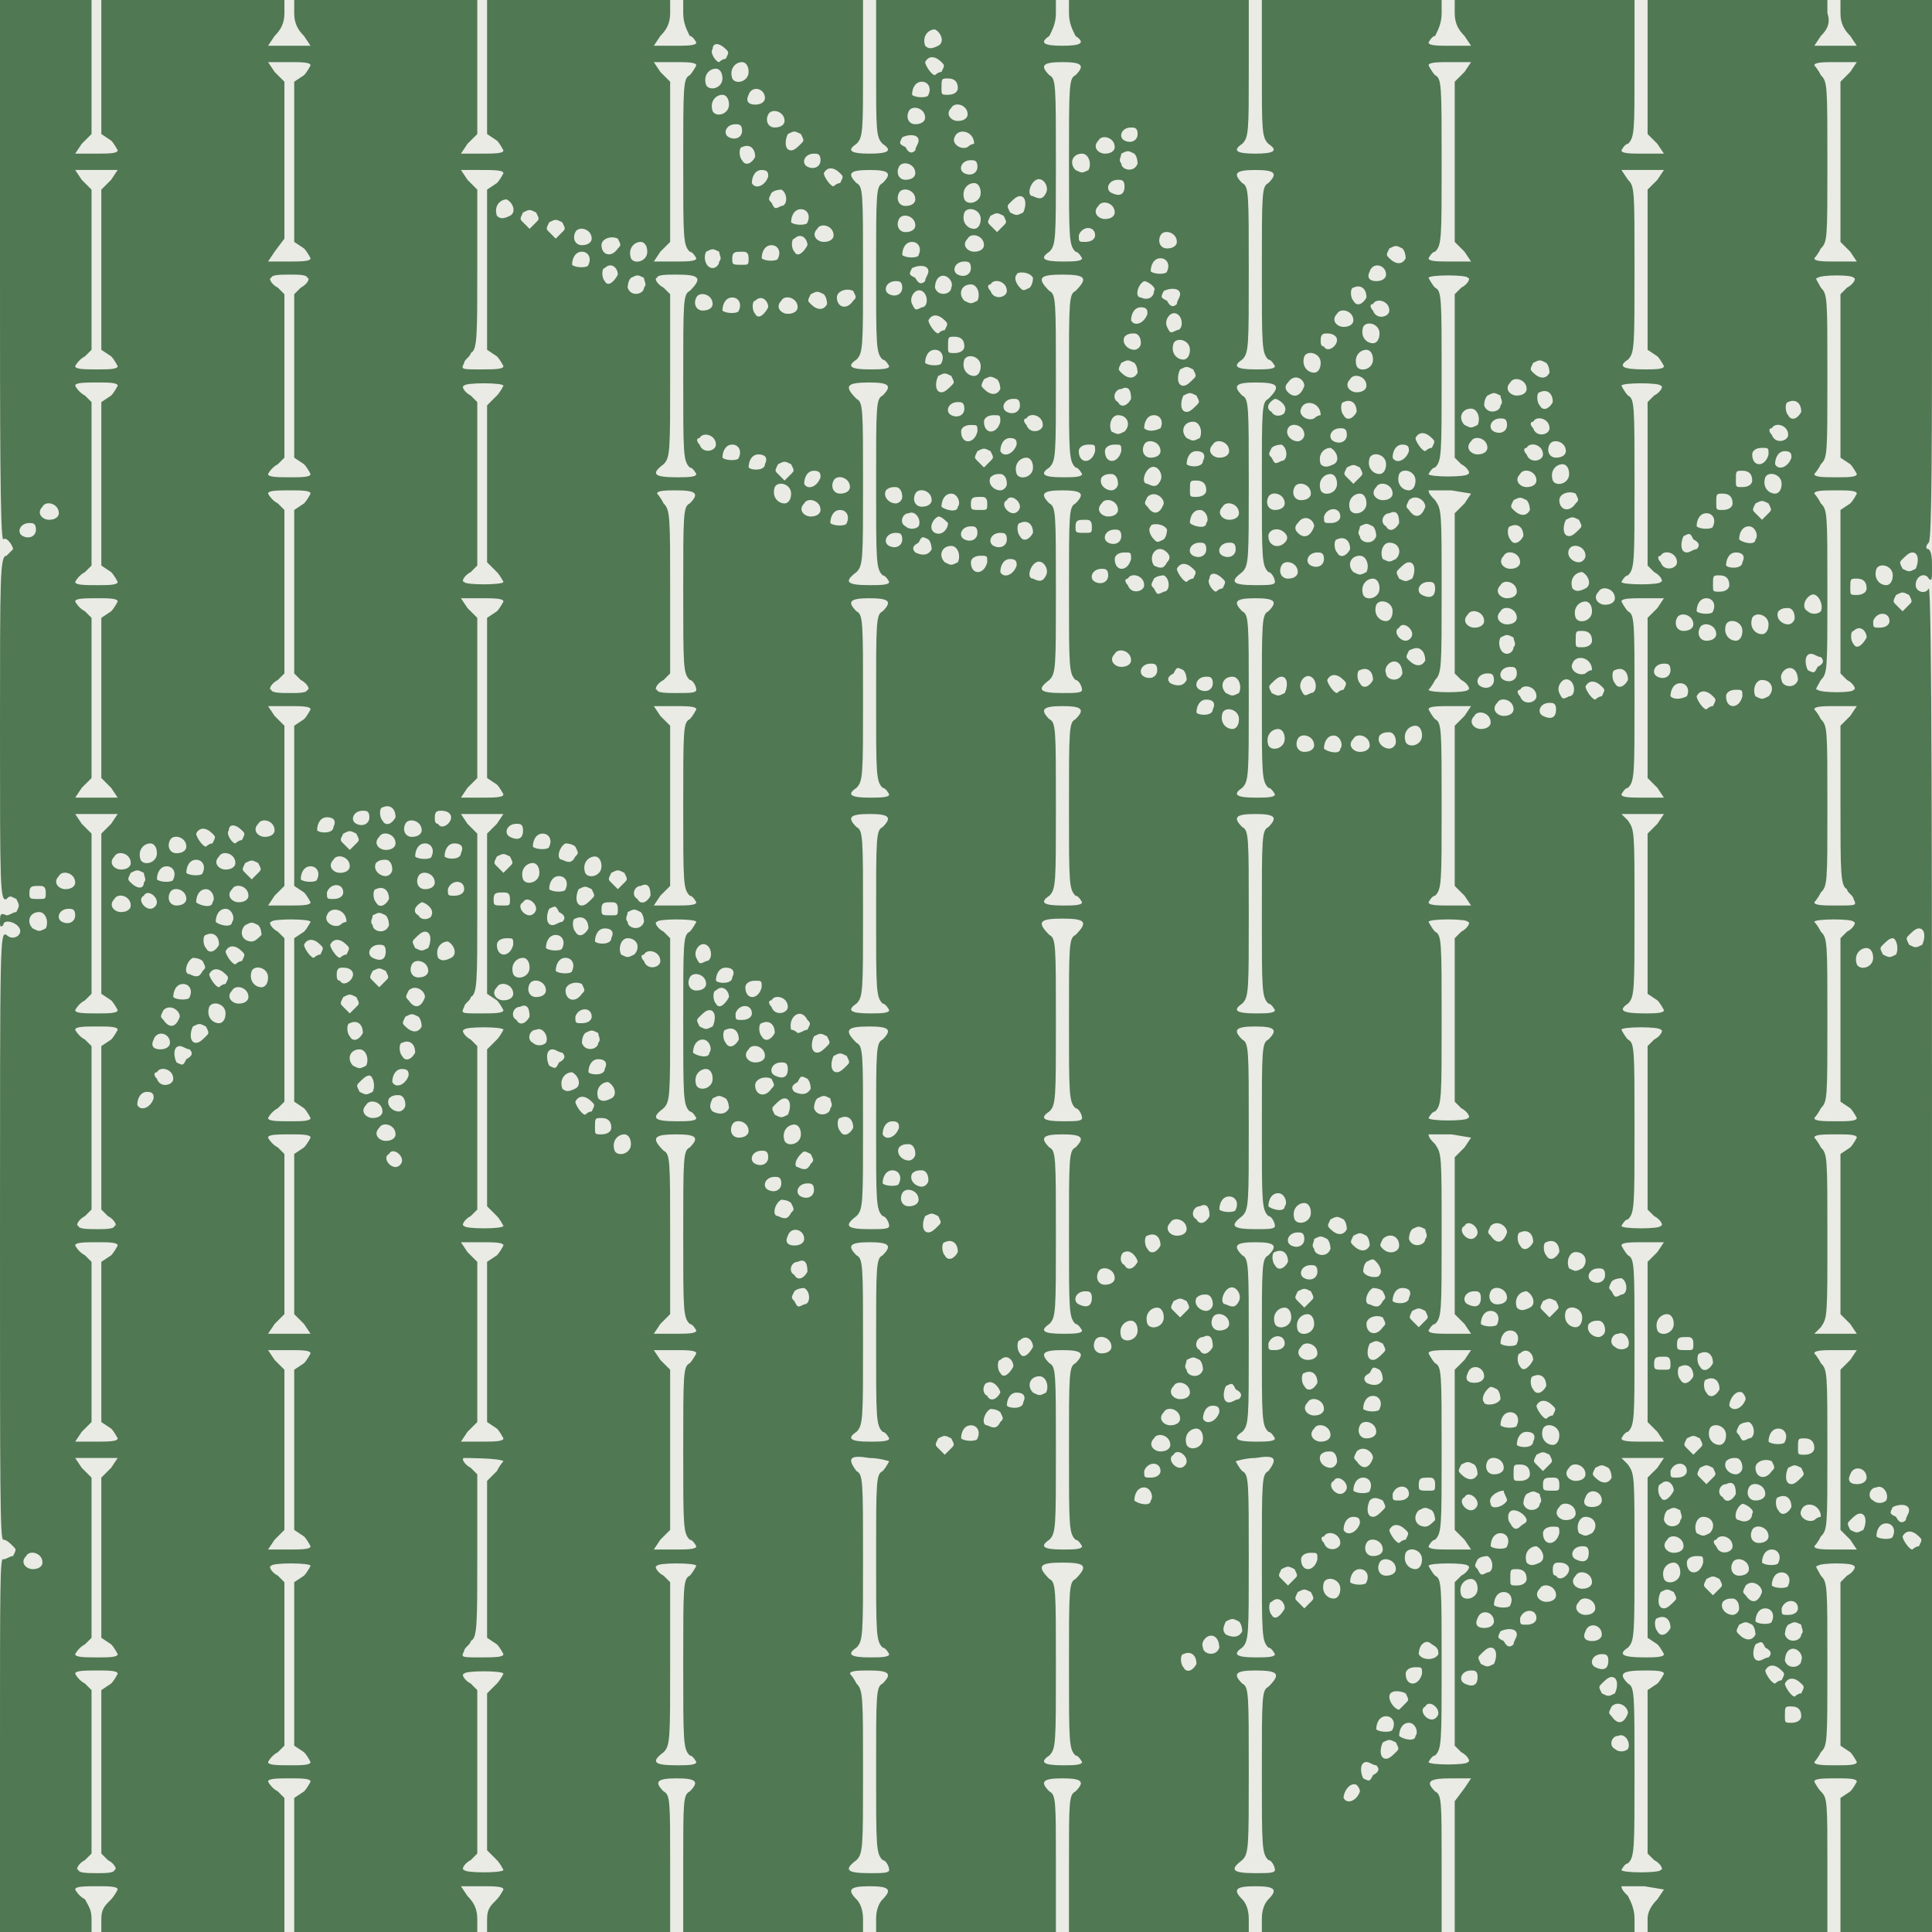 <?xml version="1.0" standalone="no"?>

<!DOCTYPE svg PUBLIC "-//W3C//DTD SVG 20010904//EN"

 "http://www.w3.org/TR/2001/REC-SVG-20010904/DTD/svg10.dtd">

<svg version="1.0" xmlns="http://www.w3.org/2000/svg"

 width="591pt" height="591pt" viewBox="0 0 591 591"

 preserveAspectRatio="xMidYMid meet">

<path fill="#e9ebe4" stroke="none" d="
M0 296

L0 0

L296 0

L591 0

L591 296

L591 591

L296 591

L0 591

L0 296

Z

"/>

<path fill="#507853" stroke="none" d="
M0 534

C0 486 0 476 1 477

C2 477 3 476 4 476

C5 474 5 474 4 473

C3 472 2 471 1 471

C0 471 0 456 0 378

C0 286 0 285 2 286

C4 288 7 286 6 284

C5 282 1 281 1 283

C0 284 0 283 0 282

C0 280 0 279 2 280

C3 280 4 279 5 279

C6 277 6 277 5 275

C3 274 3 274 2 275

C0 276 0 271 0 223

C0 176 0 170 2 170

C2 170 3 169 4 168

C4 167 2 164 1 165

C0 165 0 130 0 83

L0 0

L14 0

L28 0

L28 21

L28 41

L25 44

L23 47

L29 47

C33 47 36 47 36 46

C36 46 35 44 34 43

L31 41

L31 20

L31 0

L59 0

L87 0

L87 4

C87 7 86 9 84 11

L82 14

L88 14

L95 14

L93 11

C91 9 90 7 90 4

L90 0

L118 0

L146 0

L146 21

L146 41

L143 44

L141 47

L147 47

C151 47 154 47 154 46

C154 46 153 44 152 43

L149 41

L149 20

L149 0

L177 0

L205 0

L205 4

C205 7 204 9 202 11

L200 14

L206 14

C210 14 213 14 213 13

C213 13 212 11 211 11

C210 9 209 7 209 4

L209 0

L237 0

L264 0

L264 21

C264 40 264 42 262 44

C259 46 260 47 266 47

C272 47 273 46 270 44

C268 42 268 40 268 21

L268 0

L296 0

L323 0

L323 4

C323 7 322 9 321 11

C318 13 319 14 325 14

C331 14 332 13 329 11

C328 9 327 7 327 4

L327 0

L355 0

L382 0

L382 21

C382 40 382 42 380 44

C377 46 378 47 384 47

C390 47 391 46 388 44

C386 42 386 40 386 21

L386 0

L414 0

L441 0

L441 4

C441 7 440 9 439 11

C438 11 437 13 437 13

C437 14 440 14 444 14

L450 14

L448 11

C446 9 445 7 445 4

L445 0

L473 0

L500 0

L500 21

C500 40 500 42 498 44

C497 44 496 46 496 46

C496 47 499 47 503 47

L509 47

L507 44

L504 41

L504 21

L504 0

L531 0

L559 0

L559 4

C560 7 559 9 557 11

L555 14

L562 14

L568 14

L566 11

C564 9 563 7 563 4

L563 0

L577 0

L591 0

L591 82

C591 135 591 165 590 166

C589 167 589 168 590 168

C591 169 591 171 591 174

C591 177 591 178 590 177

C589 175 586 176 586 179

C586 181 589 182 590 180

C591 179 591 270 591 385

L591 591

L577 591

L563 591

L563 571

L563 550

L566 548

C567 547 568 545 568 545

C568 544 565 544 562 544

C558 544 555 544 555 545

C555 545 556 547 557 548

C559 550 559 551 559 571

L559 591

L531 591

L504 591

L504 587

C504 585 505 583 507 581

L509 578

L503 577

C500 577 497 577 496 577

C496 578 497 579 498 580

C499 582 500 584 500 587

L500 591

L473 591

L445 591

L445 571

L445 551

L448 547

L450 544

L444 544

C437 544 436 545 439 548

C441 549 441 551 441 570

L441 591

L414 591

L386 591

L386 587

C386 584 387 582 388 581

C391 578 390 577 384 577

C378 577 377 578 380 581

C381 582 382 584 382 587

L382 591

L355 591

L327 591

L327 570

C327 551 327 549 329 548

C332 545 331 544 325 544

C319 544 318 545 321 548

C323 549 323 551 323 570

L323 591

L296 591

L268 591

L268 587

C268 584 269 582 270 581

C273 578 272 577 266 577

C260 577 259 578 262 581

C263 582 264 584 264 587

L264 591

L237 591

L209 591

L209 570

C209 551 209 549 211 548

C214 545 213 544 207 544

C201 544 200 545 203 548

C205 549 205 551 205 570

L205 591

L177 591

L149 591

L149 587

C149 584 150 583 152 581

C153 580 154 578 154 578

C154 577 151 577 147 577

L141 577

L143 580

C145 582 146 584 146 587

L146 591

L118 591

L90 591

L90 571

L90 550

L93 548

C94 547 95 545 95 545

C95 544 92 544 89 544

C85 544 82 544 82 545

C82 545 83 547 85 548

L87 550

L87 571

L87 591

L59 591

L31 591

L31 587

C31 584 32 583 34 581

C35 580 36 578 36 578

C36 577 33 577 30 577

C26 577 23 577 23 578

C23 578 24 580 26 581

C27 583 28 584 28 587

L28 591

L14 591

L0 591

L0 534

Z

M35 572

C36 572 35 570 33 569

L31 567

L31 542

L31 517

L34 515

C35 514 36 512 36 512

C36 511 33 511 30 511

C26 511 23 511 23 512

C23 512 24 514 26 515

L28 517

L28 542

L28 567

L26 569

C24 570 23 572 24 572

C24 573 27 573 30 573

C32 573 35 573 35 572

Z

M154 572

C154 572 153 570 152 569

L149 566

L149 542

L149 518

L152 515

C153 514 154 512 154 512

C154 511 142 511 142 512

C141 512 142 514 144 515

L146 517

L146 542

L146 567

L144 569

C142 570 141 572 142 572

C142 573 154 573 154 572

Z

M272 572

C272 571 271 569 270 569

C268 567 268 565 268 542

C268 518 268 516 270 515

C273 512 272 511 266 511

C263 511 260 511 260 512

C260 512 261 513 262 515

C264 517 264 519 264 542

C264 565 264 567 262 569

C258 572 259 573 266 573

C270 573 272 573 272 572

Z

M390 572

C390 571 389 569 388 569

C386 567 386 565 386 542

C386 519 386 517 388 516

C392 512 391 511 384 511

C378 511 377 512 380 515

C382 516 382 518 382 542

C382 565 382 567 380 569

C376 572 377 573 384 573

C388 573 390 573 390 572

Z

M508 572

C509 572 508 570 506 569

L504 567

L504 542

L504 517

L507 515

C508 514 509 512 509 512

C509 511 506 511 503 511

C496 511 495 512 498 515

C500 516 500 518 500 542

C500 566 500 568 498 570

C497 570 496 572 496 572

C496 573 508 573 508 572

Z

M416 548

C416 547 415 546 415 546

C413 545 411 548 411 550

C412 552 415 551 416 548

Z

M420 543

C422 542 422 541 421 540

C420 540 419 539 418 539

C416 539 416 542 417 544

C419 545 419 545 420 543

Z

M95 539

C95 539 94 537 93 536

L90 534

L90 509

L90 484

L93 482

C94 481 95 479 95 479

C95 478 83 478 83 479

C82 479 83 481 85 482

L87 484

L87 509

L87 534

L85 536

C83 537 82 539 82 539

C82 540 85 540 89 540

C92 540 95 540 95 539

Z

M213 539

C213 539 212 537 211 537

C209 535 209 533 209 509

C209 485 209 483 211 482

C212 481 213 479 213 479

C213 478 201 478 201 479

C200 479 201 481 203 482

L205 484

L205 509

C205 532 205 534 203 536

C199 539 200 540 207 540

C210 540 213 540 213 539

Z

M331 539

C331 539 330 537 329 537

C327 535 327 533 327 510

C327 486 327 484 329 483

C333 479 332 478 325 478

C318 478 317 479 321 483

C323 484 323 486 323 510

C323 533 323 535 321 537

C318 539 319 540 325 540

C328 540 331 540 331 539

Z

M449 539

C450 539 449 537 447 536

L445 534

L445 509

L445 484

L447 482

C449 481 450 479 449 479

C449 478 437 478 437 479

C437 479 438 481 439 482

C441 483 441 485 441 509

C441 533 441 535 439 537

C438 537 437 539 437 539

C437 540 449 540 449 539

Z

M568 539

C568 539 567 537 566 536

L563 534

L563 509

L563 484

L565 482

C567 481 568 479 567 479

C567 478 557 478 556 479

C555 479 556 480 557 482

C559 484 559 485 559 509

C559 533 559 534 557 536

C556 538 555 539 555 539

C555 540 558 540 562 540

C565 540 568 540 568 539

Z

M427 536

C428 535 428 535 427 533

C425 532 425 532 423 533

C422 535 422 538 424 538

C425 538 426 537 427 536

Z

M498 535

C499 533 497 530 495 531

C493 531 492 534 494 535

C495 536 497 536 498 535

Z

M433 531

C434 530 433 527 431 527

C429 527 428 529 428 531

C429 532 433 533 433 531

Z

M426 529

C427 527 426 525 424 525

C422 525 421 527 421 529

C422 530 426 530 426 529

Z

M498 524

C498 522 495 520 493 522

C492 524 492 524 493 525

C495 528 497 527 498 524

Z

M551 525

C551 523 550 522 548 522

C546 522 546 522 546 525

C546 527 546 527 548 527

C550 527 551 526 551 525

Z

M440 524

C440 522 437 520 436 522

C434 523 436 526 438 526

C439 526 440 525 440 524

Z

M430 521

C431 520 431 520 430 518

C428 517 425 517 425 519

C425 521 427 523 428 523

C428 523 429 522 430 521

Z

M494 518

C495 516 495 513 493 513

C492 513 491 514 490 515

C489 516 489 516 490 518

C492 519 492 519 494 518

Z

M551 518

C552 516 552 516 551 515

C549 513 547 513 546 515

C546 516 548 519 549 519

C549 519 550 518 551 518

Z

M452 513

C452 511 451 511 450 511

C447 511 446 514 448 515

C450 516 452 516 452 513

Z

M435 512

C435 510 435 510 433 510

C431 510 430 511 430 512

C430 516 434 516 435 512

Z

M545 514

C546 512 546 512 545 511

C543 509 541 509 540 511

C540 512 542 515 543 515

C543 515 544 514 545 514

Z

M366 509

C366 506 364 505 362 506

C361 506 361 509 362 510

C363 512 365 511 366 509

Z

M492 508

C492 506 491 506 490 506

C487 506 486 509 488 510

C490 511 492 511 492 508

Z

M457 509

C458 507 458 504 456 504

C455 504 454 505 453 506

C452 507 452 507 453 509

C455 510 455 510 457 509

Z

M551 508

C552 506 549 503 547 505

C546 506 546 508 546 508

C547 511 551 510 551 508

Z

M440 506

C440 505 440 504 438 503

C437 502 436 502 435 503

C434 504 434 506 434 506

C435 508 439 508 440 506

Z

M541 507

C542 506 542 505 540 504

C539 502 539 502 537 503

C536 505 536 508 538 508

C539 508 540 507 541 507

Z

M36 506

C36 506 35 504 34 503

L31 501

L31 476

L31 452

L34 449

L36 446

L30 446

L23 446

L25 449

L28 452

L28 476

L28 501

L26 503

C24 504 23 506 23 506

C23 507 26 507 30 507

C33 507 36 507 36 506

Z

M154 506

C154 506 153 504 152 503

L149 501

L149 477

L149 453

L152 450

C153 448 154 447 154 447

C153 446 142 446 142 446

C141 446 142 448 144 449

L146 451

L146 476

C146 497 146 501 144 502

C144 503 142 504 142 505

C141 507 141 507 147 507

C151 507 154 507 154 506

Z

M272 506

C272 506 271 504 270 504

C268 502 268 500 268 477

C268 453 268 451 270 450

C271 449 272 447 272 447

C272 447 269 446 266 446

C260 445 259 446 262 450

C264 451 264 453 264 477

C264 500 264 502 262 504

C259 506 260 507 266 507

C269 507 272 507 272 506

Z

M390 506

C390 506 389 504 388 504

C386 502 386 500 386 477

C386 453 386 451 388 450

C391 446 390 445 384 446

C381 446 378 447 378 447

C378 447 379 449 380 450

C382 451 382 453 382 477

C382 500 382 502 380 504

C377 506 378 507 384 507

C387 507 390 507 390 506

Z

M509 506

C509 506 508 504 507 503

L504 501

L504 476

L504 452

L507 449

L509 446

L503 446

L496 446

L498 448

C500 451 500 451 500 476

C500 500 500 502 498 504

C495 506 496 507 503 507

C506 507 509 507 509 506

Z

M373 504

C373 504 373 502 372 501

C370 499 367 502 368 504

C368 506 372 507 373 504

Z

M464 500

C464 498 461 498 459 499

C458 501 458 501 460 502

C461 504 462 504 463 503

C463 502 464 501 464 500

Z

M490 500

C490 497 486 496 485 499

C484 501 485 502 487 502

C489 502 490 501 490 500

Z

M537 500

C537 500 537 498 536 497

C534 496 534 496 532 497

C531 499 531 499 532 500

C534 502 536 502 537 500

Z

M551 500

C552 499 551 498 551 497

C549 496 549 496 547 497

C546 498 546 500 546 500

C547 503 551 502 551 500

Z

M380 499

C380 499 380 497 379 496

C377 495 377 495 375 496

C374 498 374 499 375 500

C377 501 379 501 380 499

Z

M511 498

C511 495 509 494 507 495

C506 495 506 498 507 499

C508 501 510 500 511 498

Z

M457 496

C457 493 453 492 452 495

C451 497 452 498 454 498

C456 498 457 497 457 496

Z

M470 495

C470 492 466 492 465 495

C465 497 465 497 467 497

C469 497 470 496 470 495

Z

M542 496

C543 494 542 492 540 492

C538 492 537 494 537 496

C538 497 542 497 542 496

Z

M393 492

C393 490 391 488 389 490

C388 490 388 493 389 494

C390 496 392 494 393 492

Z

M488 492

C488 489 484 488 483 490

C481 492 483 494 485 494

C487 494 488 493 488 492

Z

M532 492

C532 490 531 489 530 489

C529 489 528 489 527 490

C526 492 528 494 530 494

C531 494 532 493 532 492

Z

M550 492

C550 489 546 489 545 492

C545 494 545 494 547 494

C549 494 550 493 550 492

Z

M401 490

C402 489 402 489 401 487

C399 486 399 486 397 487

C396 489 396 489 397 490

C398 491 399 492 399 492

C399 492 400 491 401 490

Z

M462 491

C463 489 462 487 460 487

C458 487 457 489 457 491

C458 492 462 492 462 491

Z

M512 490

C513 489 513 489 512 487

C510 486 510 486 508 487

C507 489 507 492 509 492

C510 492 511 491 512 490

Z

M476 488

C476 485 472 484 471 486

C469 488 471 490 473 490

C475 490 476 489 476 488

Z

M539 487

C539 485 536 483 534 485

C533 487 533 487 534 488

C536 491 538 490 539 487

Z

M410 486

C410 483 406 482 405 484

C404 487 406 489 408 489

C409 489 410 488 410 486

Z

M452 486

C452 484 451 483 450 483

C448 483 446 485 447 488

C448 490 452 489 452 486

Z

M526 486

C527 485 527 485 526 483

C524 482 524 482 522 483

C521 485 521 485 522 486

C523 487 524 488 524 488

C524 488 525 487 526 486

Z

M487 484

C487 481 483 480 482 482

C480 484 482 486 484 486

C486 486 487 485 487 484

Z

M547 485

C548 483 547 481 545 481

C543 481 542 483 542 485

C543 486 547 486 547 485

Z

M396 483

C397 482 397 482 396 480

C394 479 394 479 392 480

C391 482 391 482 392 483

C393 484 394 485 394 485

C394 485 395 484 396 483

Z

M418 484

C419 482 418 480 416 480

C414 480 413 482 413 484

C414 485 418 485 418 484

Z

M467 483

C467 481 466 480 464 480

C462 480 462 480 462 483

C462 485 462 485 464 485

C466 485 467 484 467 483

Z

M514 481

C514 479 513 478 512 478

C510 478 508 480 509 483

C510 485 514 484 514 481

Z

M480 480

C480 479 479 478 477 478

C476 478 475 478 475 480

C475 481 475 482 476 482

C477 484 480 482 480 480

Z

M427 480

C427 477 423 476 422 478

C421 480 422 482 424 482

C426 482 427 481 427 480

Z

M455 481

C457 481 457 477 455 476

C455 476 453 476 452 477

C451 479 451 479 452 480

C453 482 453 482 455 481

Z

M535 480

C535 477 531 476 530 478

C529 480 530 482 532 482

C534 482 535 481 535 480

Z

M521 478

C521 476 521 476 519 476

C517 476 516 477 516 478

C516 482 520 482 521 478

Z

M13 478

C13 475 9 474 8 476

C6 478 8 480 10 480

C12 480 13 479 13 478

Z

M403 477

C403 475 403 475 401 475

C399 475 398 476 398 477

C398 481 402 481 403 477

Z

M435 477

C435 474 431 473 430 475

C429 478 431 480 433 480

C434 480 435 479 435 477

Z

M471 478

C473 477 472 474 470 473

C468 473 466 475 467 478

C468 479 469 479 471 478

Z

M544 478

C545 476 544 474 542 474

C540 474 539 476 539 478

C540 479 544 479 544 478

Z

M486 475

C486 473 485 473 484 473

C481 473 480 476 482 477

C484 478 486 478 486 475

Z

M423 474

C423 471 419 470 418 472

C417 474 418 476 420 476

C422 476 423 475 423 474

Z

M515 473

C515 470 511 469 510 471

C508 473 510 475 512 475

C514 475 515 474 515 473

Z

M530 473

C530 470 526 469 525 471

C524 471 524 472 525 473

C526 476 530 475 530 473

Z

M95 473

C95 473 94 471 93 470

L90 468

L90 444

L90 419

L93 417

C94 416 95 414 95 414

C95 413 92 413 88 413

L82 413

L84 416

L87 419

L87 444

L87 468

L84 471

L82 474

L88 474

C92 474 95 474 95 473

Z

M213 473

C213 473 212 471 211 471

C209 469 209 467 209 444

C209 420 209 418 211 417

C212 416 213 414 213 414

C213 413 210 413 206 413

L200 413

L202 416

L205 419

L205 444

L205 468

L202 471

L200 474

L206 474

C210 474 213 474 213 473

Z

M331 473

C331 473 330 471 329 471

C327 469 327 467 327 444

C327 420 327 418 329 417

C332 414 331 413 325 413

C319 413 318 414 321 417

C323 418 323 420 323 444

C323 467 323 469 321 471

C318 473 319 474 325 474

C328 474 331 474 331 473

Z

M410 472

C410 469 406 468 405 470

C404 470 404 471 405 472

C406 475 410 474 410 472

Z

M448 471

L445 468

L445 444

L445 419

L448 416

L450 413

L444 413

C440 413 437 413 437 414

C437 414 438 416 439 417

C441 418 441 420 441 444

C441 467 441 469 439 471

C438 471 437 473 437 473

C437 474 440 474 444 474

L450 474

L448 471

Z

M461 473

C462 471 461 469 459 469

C457 469 456 471 456 473

C457 474 461 474 461 473

Z

M566 471

L563 468

L563 444

L563 419

L566 416

L568 413

L562 413

C558 413 555 413 555 414

C555 414 556 415 557 417

C559 419 559 420 559 444

C559 467 559 468 557 470

C556 472 555 473 555 473

C555 474 558 474 562 474

L568 474

L566 471

Z

M587 473

C588 471 588 471 587 470

C585 468 583 468 582 470

C582 471 584 474 585 474

C585 474 586 473 587 473

Z

M430 471

C431 469 431 469 430 468

C428 466 426 466 425 468

C425 469 427 472 428 472

C428 472 429 471 430 471

Z

M477 469

C477 467 477 467 475 467

C473 467 472 468 472 469

C472 473 476 473 477 469

Z

M541 470

C541 467 537 466 536 468

C535 470 536 472 538 472

C540 472 541 471 541 470

Z

M579 470

C580 468 579 466 577 466

C575 466 574 468 574 470

C575 471 579 471 579 470

Z

M487 469

C489 467 488 464 485 464

C483 464 482 467 483 469

C485 470 485 470 487 469

Z

M523 469

C525 467 524 464 521 464

C519 464 518 467 519 469

C521 470 521 470 523 469

Z

M416 466

C416 465 416 464 414 464

C412 464 411 466 411 468

C412 470 415 469 416 466

Z

M570 468

C571 466 571 463 569 463

C568 463 567 464 566 465

C565 466 565 466 566 468

C568 469 568 469 570 468

Z

M467 465

C467 464 465 462 463 462

C461 462 461 465 462 466

C463 468 464 468 465 467

C466 466 467 466 467 465

Z

M439 465

C439 465 439 463 438 462

C436 461 436 461 434 462

C432 464 433 467 436 467

C437 467 438 466 439 465

Z

M514 465

C515 464 514 463 514 462

C512 461 512 461 510 462

C509 463 509 465 509 465

C510 468 514 467 514 465

Z

M536 463

C537 462 534 460 533 460

C531 461 530 465 532 465

C534 466 536 465 536 463

Z

M557 464

C557 460 552 459 551 462

C550 464 553 466 555 465

C556 464 557 464 557 464

Z

M584 462

C584 460 581 460 579 461

C578 463 578 463 580 464

C581 466 582 466 583 465

C583 464 584 463 584 462

Z

M482 463

C482 460 478 459 477 461

C475 463 477 465 479 465

C481 465 482 464 482 463

Z

M423 462

C424 461 424 461 423 459

C421 458 420 458 419 459

C418 461 418 464 420 464

C421 464 422 463 423 462

Z

M548 461

C548 458 546 457 544 458

C543 458 543 461 544 462

C545 464 547 463 548 461

Z

M452 460

C452 458 449 456 448 458

C446 459 448 462 450 462

C451 462 452 461 452 460

Z

M471 460

C472 459 471 458 471 457

C469 456 469 456 467 457

C466 458 466 460 466 460

C467 463 471 462 471 460

Z

M461 459

C461 458 460 457 460 456

C458 456 455 458 456 460

C456 462 460 461 461 459

Z

M490 459

C490 456 486 455 485 458

C484 460 485 461 487 461

C489 461 490 460 490 459

Z

M352 459

C353 458 352 455 350 455

C348 455 347 457 347 459

C348 460 352 461 352 459

Z

M577 459

C578 457 576 454 574 455

C572 455 571 458 573 459

C574 460 576 460 577 459

Z

M431 457

C431 454 427 454 426 457

C426 459 426 459 428 459

C430 459 431 458 431 457

Z

M512 456

C512 454 510 452 508 454

C507 454 507 457 508 458

C509 460 511 458 512 456

Z

M531 457

C531 454 530 453 528 454

C526 454 525 457 527 458

C528 460 530 459 531 457

Z

M540 457

C540 454 536 453 535 455

C534 457 535 459 537 459

C539 459 540 458 540 457

Z

M412 455

C412 453 409 451 408 453

C406 454 408 457 410 457

C411 457 412 456 412 455

Z

M419 456

C420 454 419 452 417 452

C415 452 414 454 414 456

C415 457 419 457 419 456

Z

M439 454

C439 452 438 452 437 452

C435 452 434 452 434 454

C434 456 434 456 437 456

C439 456 439 456 439 454

Z

M477 454

C477 452 476 452 475 452

C473 452 472 452 472 454

C472 456 472 456 475 456

C477 456 477 456 477 454

Z

M493 452

C493 452 493 450 492 449

C490 448 490 448 488 449

C487 451 487 451 488 452

C490 454 492 454 493 452

Z

M524 452

C525 451 525 451 524 449

C522 448 522 448 520 449

C519 451 519 451 520 452

C521 453 522 454 522 454

C522 454 523 453 524 452

Z

M551 452

C552 451 552 451 551 449

C549 448 549 448 547 449

C546 451 546 454 548 454

C549 454 550 453 551 452

Z

M571 452

C571 449 567 448 566 451

C565 453 566 454 568 454

C570 454 571 453 571 452

Z

M452 451

C452 451 452 449 451 448

C449 447 449 447 447 448

C446 450 446 450 447 451

C449 453 451 453 452 451

Z

M468 451

C468 449 467 448 465 448

C463 448 463 448 463 451

C463 453 463 453 465 453

C467 453 468 452 468 451

Z

M485 451

C485 448 481 447 480 449

C478 451 480 453 482 453

C484 453 485 452 485 451

Z

M355 450

C355 447 351 447 350 450

C350 452 350 452 352 452

C354 452 355 451 355 450

Z

M516 450

C516 447 512 447 511 450

C511 452 511 452 513 452

C515 452 516 451 516 450

Z

M542 450

C543 449 543 449 542 447

C540 446 537 447 537 449

C537 452 540 453 542 450

Z

M460 449

C460 446 456 445 455 447

C454 449 455 451 457 451

C459 451 460 450 460 449

Z

M533 449

C533 447 532 446 531 446

C530 446 529 446 528 447

C527 449 529 451 531 451

C532 451 533 450 533 449

Z

M474 448

C475 447 475 447 474 445

C472 444 472 444 470 445

C469 447 469 447 470 448

C471 449 472 450 472 450

C472 450 473 449 474 448

Z

M363 447

C363 445 360 443 359 445

C357 446 359 449 361 449

C362 449 363 448 363 447

Z

M409 447

C409 445 408 444 407 444

C406 444 405 444 404 445

C403 447 405 449 407 449

C408 449 409 448 409 447

Z

M420 446

C420 444 417 442 415 444

C414 446 414 446 415 447

C417 450 419 449 420 446

Z

M291 443

C292 442 292 442 291 440

C289 439 289 439 287 440

C286 442 286 442 287 443

C288 444 289 445 289 445

C289 445 290 444 291 443

Z

M520 443

C521 442 521 442 520 440

C518 439 518 439 516 440

C515 442 515 442 516 443

C517 444 518 445 518 445

C518 445 519 444 520 443

Z

M555 443

C555 441 554 440 552 440

C550 440 550 440 550 443

C550 445 550 445 552 445

C554 445 555 444 555 443

Z

M358 442

C358 439 354 438 353 440

C351 442 353 444 355 444

C357 444 358 443 358 442

Z

M368 440

C368 438 367 437 366 437

C364 437 362 439 363 442

C364 444 368 443 368 440

Z

M469 441

C470 439 469 438 467 438

C465 438 464 440 464 442

C465 443 469 443 469 441

Z

M477 439

C477 436 473 435 472 437

C471 440 473 442 475 442

C476 442 477 441 477 439

Z

M528 439

C528 436 524 435 523 437

C522 440 524 442 526 442

C527 442 528 441 528 439

Z

M546 441

C547 439 546 437 544 437

C542 437 541 439 541 441

C542 442 546 442 546 441

Z

M36 440

C36 440 35 438 34 437

L31 435

L31 411

L31 386

L34 384

C35 383 36 381 36 381

C36 380 33 380 30 380

C26 380 23 380 23 381

C23 381 24 383 26 384

L28 386

L28 411

L28 435

L25 438

L23 441

L29 441

C33 441 36 441 36 440

Z

M154 440

C154 440 153 438 152 437

L149 435

L149 411

L149 386

L152 384

C153 383 154 381 154 381

C154 380 151 380 147 380

L141 380

L143 383

L146 386

L146 411

L146 435

L143 438

L141 441

L147 441

C151 441 154 441 154 440

Z

M272 440

C272 440 271 438 270 438

C268 436 268 434 268 411

C268 387 268 385 270 384

C273 381 272 380 266 380

C260 380 259 381 262 384

C264 385 264 387 264 411

C264 434 264 436 262 438

C259 440 260 441 266 441

C269 441 272 441 272 440

Z

M299 440

C300 438 299 436 297 436

C295 436 294 438 294 440

C295 441 299 441 299 440

Z

M390 440

C390 440 389 438 388 438

C386 436 386 434 386 411

C386 387 386 385 388 384

C391 381 390 380 384 380

C378 380 377 381 380 384

C382 385 382 387 382 411

C382 434 382 436 380 438

C377 440 378 441 384 441

C387 441 390 441 390 440

Z

M407 439

C407 436 403 435 402 437

C400 439 402 441 404 441

C406 441 407 440 407 439

Z

M507 438

L504 435

L504 411

L504 386

L507 383

L509 380

L503 380

C499 380 496 380 496 381

C496 381 497 383 498 384

C500 385 500 387 500 411

C500 434 500 436 498 438

C497 438 496 440 496 440

C496 441 499 441 503 441

L509 441

L507 438

Z

M535 440

C537 440 537 436 535 435

C535 435 533 435 532 436

C531 438 531 438 532 439

C533 441 533 441 535 440

Z

M421 438

C421 435 417 434 416 436

C415 438 416 440 418 440

C420 440 421 439 421 438

Z

M306 435

C307 434 307 434 306 432

C305 431 303 431 303 431

C301 432 300 436 302 436

C304 437 305 437 306 435

Z

M464 436

C465 434 464 432 462 432

C460 432 459 434 459 436

C460 437 464 437 464 436

Z

M361 434

C361 431 357 430 356 432

C354 434 356 436 358 436

C360 436 361 435 361 434

Z

M373 432

C373 431 373 430 371 430

C369 430 368 432 368 434

C369 436 372 435 373 432

Z

M475 433

C476 431 476 431 475 430

C473 428 471 428 470 430

C470 431 472 434 473 434

C473 434 474 433 475 433

Z

M405 431

C405 428 401 427 400 429

C398 431 400 433 402 433

C404 433 405 432 405 431

Z

M422 431

C423 429 422 427 420 427

C418 427 417 429 417 431

C418 432 422 432 422 431

Z

M313 429

C314 427 313 426 311 426

C309 426 308 428 308 430

C309 431 313 431 313 429

Z

M534 428

C534 427 533 426 533 426

C531 425 529 428 529 430

C530 432 533 431 534 428

Z

M459 428

C459 428 459 426 458 425

C456 424 456 424 455 425

C454 426 453 428 454 429

C454 430 458 430 459 428

Z

M379 428

C380 427 380 426 378 425

C377 423 377 423 375 424

C374 426 374 429 376 429

C377 429 378 428 379 428

Z

M306 426

C306 425 304 422 302 423

C301 423 300 426 302 427

C303 429 305 428 306 426

Z

M364 426

C364 423 360 422 359 424

C357 426 359 428 361 428

C363 428 364 427 364 426

Z

M320 426

C321 424 320 421 318 421

C315 421 314 424 316 426

C318 427 318 427 320 426

Z

M526 425

C526 422 524 421 522 422

C521 422 521 425 522 426

C523 428 525 427 526 425

Z

M473 424

C473 421 471 420 469 421

C468 421 468 424 469 425

C470 427 472 426 473 424

Z

M403 423

C403 420 401 419 399 420

C398 420 398 423 399 424

C400 426 402 425 403 423

Z

M423 422

C423 422 423 420 422 419

C420 418 420 418 419 420

C417 421 417 422 418 423

C420 424 422 424 423 422

Z

M454 421

C454 418 450 417 449 420

C448 422 449 423 451 423

C453 423 454 422 454 421

Z

M518 421

C518 418 516 417 514 418

C513 418 513 421 514 422

C515 424 517 423 518 421

Z

M310 418

C310 416 308 414 306 416

C305 416 305 419 306 420

C307 422 309 420 310 418

Z

M368 419

C368 419 368 417 367 416

C365 415 365 415 363 416

C363 417 362 418 363 419

C363 421 367 422 368 419

Z

M469 416

C469 414 467 412 465 414

C464 414 464 417 465 418

C466 420 468 418 469 416

Z

M511 417

C511 415 510 415 509 415

C507 415 506 415 506 417

C506 419 506 419 509 419

C511 419 511 419 511 417

Z

M524 417

C524 414 522 413 520 414

C519 414 519 417 520 418

C521 420 523 419 524 417

Z

M403 414

C403 411 399 410 398 412

C396 414 398 416 400 416

C402 416 403 415 403 414

Z

M423 414

C424 413 424 413 423 411

C421 410 421 410 419 411

C418 413 418 416 420 416

C421 416 422 415 423 414

Z

M316 412

C316 410 314 408 312 410

C311 410 311 413 312 414

C313 416 315 414 316 412

Z

M340 412

C340 409 336 408 335 410

C334 412 335 414 337 414

C339 414 340 413 340 412

Z

M371 412

C371 409 370 408 368 409

C366 409 365 412 367 413

C368 415 370 414 371 412

Z

M393 411

C393 408 389 408 388 411

C388 413 388 413 390 413

C392 413 393 412 393 411

Z

M498 412

C499 410 497 407 495 408

C493 408 492 411 494 412

C495 413 497 413 498 412

Z

M518 411

C518 409 517 409 516 409

C514 409 513 409 513 411

C513 413 513 413 516 413

C518 413 518 413 518 411

Z

M464 411

C465 409 464 407 462 407

C460 407 459 409 459 411

C460 412 464 412 464 411

Z

M348 407

C348 405 347 404 346 404

C344 404 342 406 343 409

C344 411 348 410 348 407

Z

M491 407

C491 405 490 404 489 404

C488 404 487 404 486 405

C485 407 487 409 489 409

C490 409 491 408 491 407

Z

M93 405

L90 402

L90 378

L90 353

L93 351

C94 350 95 348 95 348

C95 347 92 347 89 347

C85 347 82 347 82 348

C82 348 83 350 85 351

L87 353

L87 378

L87 402

L84 405

L82 408

L89 408

L95 408

L93 405

Z

M213 407

C213 407 212 405 211 405

C209 403 209 401 209 378

C209 354 209 352 211 351

C214 348 213 347 207 347

C200 347 199 348 203 352

C205 353 205 355 205 378

L205 402

L202 405

L200 408

L206 408

C210 408 213 408 213 407

Z

M331 407

C331 407 330 405 329 405

C327 403 327 401 327 378

C327 354 327 352 329 351

C332 348 331 347 325 347

C319 347 318 348 321 351

C323 352 323 354 323 378

C323 401 323 403 321 405

C318 407 319 408 325 408

C328 408 331 408 331 407

Z

M402 405

C402 403 401 402 400 402

C398 402 396 404 397 407

C398 409 402 408 402 405

Z

M423 406

C424 405 424 405 423 403

C421 402 418 403 418 405

C418 408 421 409 423 406

Z

M448 405

L445 402

L445 378

L445 354

L448 351

L450 348

L444 347

C441 347 438 347 437 347

C437 348 438 349 439 350

C441 353 441 353 441 378

C441 401 441 403 439 405

C438 405 437 407 437 407

C437 408 440 408 444 408

L450 408

L448 405

Z

M512 405

C512 403 511 402 510 402

C508 402 506 404 507 407

C508 409 512 408 512 405

Z

M566 405

L563 402

L563 378

L563 353

L566 351

C567 350 568 348 568 348

C568 347 565 347 562 347

C558 347 555 347 555 348

C555 348 556 349 557 351

C559 353 559 354 559 378

C559 403 559 403 557 406

L555 408

L562 408

L568 408

L566 405

Z

M376 405

C376 402 372 401 371 403

C370 405 371 407 373 407

C375 407 376 406 376 405

Z

M356 403

C356 401 355 400 354 400

C352 400 350 402 351 405

C352 407 356 406 356 403

Z

M395 403

C395 401 394 400 393 400

C391 400 389 402 390 405

C391 407 395 406 395 403

Z

M436 404

C437 403 437 403 436 401

C434 400 434 400 432 401

C431 403 431 403 432 404

C433 405 434 406 434 406

C434 406 435 405 436 404

Z

M458 405

C459 403 458 401 456 401

C454 401 453 403 453 405

C454 406 458 406 458 405

Z

M484 403

C484 400 480 399 479 401

C478 404 480 406 482 406

C483 406 484 405 484 403

Z

M363 401

C364 400 364 400 363 398

C361 397 361 397 359 398

C358 400 358 400 359 401

C360 402 361 403 361 403

C361 403 362 402 363 401

Z

M476 401

C477 400 477 400 476 398

C474 397 474 397 472 398

C471 400 471 400 472 401

C473 402 474 403 474 403

C474 403 475 402 476 401

Z

M371 399

C371 397 370 396 369 396

C368 396 367 396 366 397

C365 399 367 401 369 401

C370 401 371 400 371 399

Z

M468 400

C470 399 469 396 467 395

C465 395 463 397 464 400

C465 401 466 401 468 400

Z

M246 399

C248 399 248 395 246 394

C246 394 244 394 243 395

C242 397 242 397 243 398

C244 400 244 400 246 399

Z

M334 397

C334 395 333 395 332 395

C329 395 328 398 330 399

C332 400 334 400 334 397

Z

M379 398

C380 396 378 393 376 394

C374 395 373 399 375 399

C377 400 378 400 379 398

Z

M401 398

C402 397 402 397 401 395

C399 394 399 394 397 395

C396 397 396 397 397 398

C398 399 399 400 399 400

C399 400 400 399 401 398

Z

M423 398

C424 397 424 397 423 395

C422 394 420 394 420 394

C418 395 417 399 419 399

C421 400 422 400 423 398

Z

M453 397

C453 395 452 395 451 395

C448 395 447 398 449 399

C451 400 453 400 453 397

Z

M431 397

C432 395 431 394 429 394

C427 394 426 396 426 398

C427 399 431 399 431 397

Z

M461 397

C461 394 457 393 456 395

C455 397 456 399 458 399

C460 399 461 398 461 397

Z

M496 396

C498 396 498 392 496 391

C496 391 494 391 493 392

C492 394 492 394 493 395

C494 397 494 397 496 396

Z

M341 391

C341 388 337 387 336 389

C335 391 336 393 338 393

C340 393 341 392 341 391

Z

M491 390

C491 388 490 388 489 388

C486 388 485 391 487 392

C489 393 491 392 491 390

Z

M403 389

C403 387 402 387 401 387

C398 387 397 390 399 391

C401 392 403 391 403 389

Z

M247 389

C247 386 246 385 244 386

C242 386 241 389 243 390

C244 392 246 391 247 389

Z

M422 390

C423 389 422 387 421 386

C420 385 420 385 418 386

C417 387 417 389 417 389

C418 391 422 391 422 390

Z

M484 388

C486 386 485 383 482 383

C480 383 479 386 480 388

C482 389 482 389 484 388

Z

M348 386

C348 385 346 382 344 383

C343 383 342 386 344 387

C345 389 347 388 348 386

Z

M394 386

C394 383 392 382 390 383

C389 383 389 386 390 387

C391 389 393 388 394 386

Z

M293 383

C293 380 291 379 289 380

C288 380 288 383 289 384

C290 386 292 385 293 383

Z

M477 383

C477 380 475 379 473 380

C472 380 472 383 473 384

C474 386 476 385 477 383

Z

M407 382

C407 382 407 380 406 379

C404 378 404 378 402 379

C402 380 401 381 402 382

C402 384 406 385 407 382

Z

M428 381

C428 378 425 377 423 379

C422 381 422 381 423 382

C425 384 428 383 428 381

Z

M355 381

C355 378 353 377 351 378

C350 378 350 381 351 382

C352 384 354 383 355 381

Z

M419 381

C419 381 419 379 418 378

C416 377 416 377 414 378

C413 380 413 380 414 381

C416 383 418 383 419 381

Z

M399 379

C399 377 398 377 397 377

C394 377 393 380 395 381

C397 382 399 381 399 379

Z

M469 380

C469 377 467 376 465 377

C464 377 464 380 465 381

C466 383 468 382 469 380

Z

M246 379

C246 376 242 375 241 378

C240 380 241 381 243 381

C245 381 246 380 246 379

Z

M436 379

C437 378 436 377 436 376

C434 375 434 375 432 376

C431 377 431 379 431 379

C432 382 436 381 436 379

Z

M461 377

C461 375 458 373 456 375

C455 377 455 377 456 378

C458 381 460 380 461 377

Z

M452 377

C452 375 449 373 448 375

C446 376 448 379 450 379

C451 379 452 378 452 377

Z

M363 376

C363 373 359 372 358 374

C356 376 358 378 360 378

C362 378 363 377 363 376

Z

M412 376

C412 376 412 374 411 373

C409 372 409 372 407 373

C406 375 406 375 407 376

C409 378 411 378 412 376

Z

M287 375

C288 374 288 374 287 372

C285 371 285 371 283 372

C282 374 282 377 284 377

C285 377 286 376 287 375

Z

M35 375

C36 375 35 373 33 372

L31 370

L31 345

L31 320

L34 318

C35 317 36 315 36 315

C36 314 33 314 30 314

C26 314 23 314 23 315

C23 315 24 317 26 318

L28 320

L28 345

L28 370

L26 372

C24 373 23 375 24 375

C24 376 27 376 30 376

C32 376 35 376 35 375

Z

M154 375

C154 375 153 373 152 372

L149 369

L149 345

L149 321

L152 318

C153 317 154 315 154 315

C154 314 142 314 142 315

C141 315 142 317 144 318

L146 320

L146 345

L146 370

L144 372

C142 373 141 375 142 375

C142 376 154 376 154 375

Z

M272 375

C272 374 271 372 270 372

C268 370 268 368 268 345

C268 321 268 319 270 318

C273 315 272 314 266 314

C259 314 258 315 262 319

C264 320 264 322 264 345

C264 368 264 370 262 372

C258 375 259 376 266 376

C270 376 272 376 272 375

Z

M390 375

C390 374 389 372 388 372

C386 370 386 368 386 345

C386 321 386 319 388 318

C391 315 390 314 384 314

C378 314 377 315 380 318

C382 319 382 321 382 345

C382 368 382 370 380 372

C376 375 377 376 384 376

C388 376 390 376 390 375

Z

M508 375

C509 375 508 373 506 372

L504 370

L504 345

L504 320

L506 318

C508 317 509 315 508 315

C508 314 496 314 496 315

C496 315 497 317 498 318

C500 319 500 321 500 345

C500 369 500 371 498 373

C497 373 496 375 496 375

C496 376 508 376 508 375

Z

M370 372

C370 369 369 368 367 369

C365 369 364 372 366 373

C367 375 369 374 370 372

Z

M401 371

C401 369 400 368 399 368

C397 368 395 370 396 373

C397 375 401 374 401 371

Z

M242 371

C243 370 243 370 242 368

C241 367 239 367 239 367

C237 368 236 372 238 372

C240 373 241 373 242 371

Z

M378 370

C379 368 378 366 376 366

C374 366 373 368 373 370

C374 371 378 371 378 370

Z

M393 369

C394 368 393 365 391 365

C389 365 388 367 388 369

C389 370 393 371 393 369

Z

M281 367

C281 364 277 363 276 365

C275 367 276 369 278 369

C280 369 281 368 281 367

Z

M249 364

C249 362 248 362 247 362

C244 362 243 365 245 366

C247 367 249 366 249 364

Z

M239 362

C239 360 238 360 237 360

C234 360 233 363 235 364

C237 365 239 364 239 362

Z

M275 362

C276 360 275 358 273 358

C271 358 270 360 270 362

C271 363 275 363 275 362

Z

M284 361

C284 359 283 358 282 358

C281 358 280 358 279 359

C278 361 280 363 282 363

C283 363 284 362 284 361

Z

M248 356

C249 355 249 355 248 353

C246 352 246 352 245 353

C243 355 243 357 244 357

C246 358 247 358 248 356

Z

M123 355

C123 353 120 351 119 353

C117 354 119 357 121 357

C122 357 123 356 123 355

Z

M235 354

C235 352 234 352 233 352

C230 352 229 355 231 356

C233 357 235 356 235 354

Z

M280 353

C280 351 279 350 278 350

C277 350 276 350 275 351

C274 353 276 355 278 355

C279 355 280 354 280 353

Z

M193 350

C193 348 192 347 191 347

C189 347 187 349 188 352

C189 354 193 353 193 350

Z

M245 347

C245 345 244 344 243 344

C241 344 239 346 240 349

C241 351 245 350 245 347

Z

M121 347

C121 344 117 343 116 345

C114 347 116 349 118 349

C120 349 121 348 121 347

Z

M229 346

C229 343 225 342 224 344

C223 346 224 348 226 348

C228 348 229 347 229 346

Z

M275 345

C275 344 275 343 273 343

C271 343 270 345 270 347

C271 349 274 348 275 345

Z

M187 345

C187 343 186 342 184 342

C182 342 182 342 182 345

C182 347 182 347 184 347

C186 347 187 346 187 345

Z

M261 345

C261 342 259 341 257 342

C256 342 256 345 257 346

C258 348 260 347 261 345

Z

M95 342

C95 342 94 340 93 339

L90 337

L90 312

L90 287

L93 285

C94 284 95 282 95 282

C95 281 83 281 83 282

C82 282 83 284 85 285

L87 287

L87 312

L87 337

L85 339

C83 340 82 342 82 342

C82 343 85 343 89 343

C92 343 95 343 95 342

Z

M213 342

C213 342 212 340 211 340

C209 338 209 336 209 312

C209 288 209 286 211 285

C212 284 213 282 213 282

C213 281 201 281 201 282

C200 282 201 284 203 285

L205 287

L205 312

C205 335 205 337 203 339

C199 342 200 343 207 343

C210 343 213 343 213 342

Z

M331 342

C331 341 330 339 329 339

C327 337 327 335 327 312

C327 289 327 287 329 286

C333 282 332 281 325 281

C318 281 317 282 321 286

C323 287 323 289 323 313

C323 336 323 338 321 340

C318 342 319 343 325 343

C329 343 331 343 331 342

Z

M449 342

C450 342 449 340 447 339

L445 337

L445 312

L445 287

L447 285

C449 284 450 282 449 282

C449 281 437 281 437 282

C437 282 438 284 439 285

C441 286 441 288 441 312

C441 336 441 338 439 340

C438 340 437 342 437 342

C437 343 449 343 449 342

Z

M568 342

C568 342 567 340 566 339

L563 337

L563 312

L563 287

L565 285

C567 284 568 282 567 282

C567 281 555 281 555 282

C555 282 556 283 557 285

C559 287 559 288 559 312

C559 336 559 337 557 339

C556 341 555 342 555 342

C555 343 558 343 562 343

C565 343 568 343 568 342

Z

M117 340

C117 337 113 336 112 338

C110 340 112 342 114 342

C116 342 117 341 117 340

Z

M241 341

C242 339 242 336 240 336

C239 336 238 337 237 338

C236 339 236 339 237 341

C239 342 239 342 241 341

Z

M181 340

C182 338 182 338 181 337

C179 335 177 335 176 337

C176 338 178 341 179 341

C179 341 180 340 181 340

Z

M223 339

C223 339 223 337 222 336

C220 335 220 335 218 336

C217 338 217 339 218 340

C220 341 222 341 223 339

Z

M254 339

C255 338 254 337 254 336

C252 335 252 335 250 336

C249 337 249 339 249 339

C250 342 254 341 254 339

Z

M124 338

C124 336 123 335 122 335

C121 335 120 335 119 336

C118 338 120 340 122 340

C123 340 124 339 124 338

Z

M47 336

C47 335 47 334 45 334

C43 334 42 336 42 338

C43 340 46 339 47 336

Z

M187 336

C189 335 188 332 186 331

C184 331 182 333 183 336

C184 337 185 337 187 336

Z

M114 334

C115 332 114 329 113 329

C112 329 111 330 110 331

C109 332 109 332 110 334

C112 335 112 335 114 334

Z

M236 333

C237 332 237 332 236 330

C234 329 231 330 231 332

C231 335 234 336 236 333

Z

M248 333

C248 333 248 331 247 330

C245 329 245 329 244 331

C242 332 242 333 243 334

C245 335 247 335 248 333

Z

M176 333

C178 332 177 329 175 328

C173 328 171 330 172 333

C173 334 174 334 176 333

Z

M218 330

C218 328 217 327 216 327

C214 327 212 329 213 332

C214 334 218 333 218 330

Z

M53 330

C53 327 49 326 48 328

C47 328 47 329 48 330

C49 333 53 332 53 330

Z

M125 329

C125 328 125 327 123 327

C121 327 120 329 120 331

C121 333 124 332 125 329

Z

M241 327

C241 325 240 325 239 325

C236 325 235 328 237 329

C239 330 241 330 241 327

Z

M185 327

C186 325 185 324 183 324

C181 324 180 326 180 328

C181 329 185 329 185 327

Z

M259 326

C260 325 260 325 259 323

C257 322 257 322 255 323

C254 325 254 328 256 328

C257 328 258 327 259 326

Z

M112 326

C113 324 112 321 110 321

C107 321 106 324 108 326

C110 327 110 327 112 326

Z

M171 325

C173 324 173 323 172 322

C171 322 170 321 169 321

C167 321 167 324 168 326

C170 327 170 327 171 325

Z

M57 324

C59 323 59 322 58 321

C57 321 56 320 55 320

C53 320 53 323 54 325

C56 326 56 326 57 324

Z

M234 323

C234 320 230 319 229 321

C227 323 229 325 231 325

C233 325 234 324 234 323

Z

M127 322

C127 319 125 318 123 319

C122 319 122 322 123 323

C124 325 126 324 127 322

Z

M217 322

C218 321 217 318 215 318

C213 318 212 320 212 322

C213 323 217 324 217 322

Z

M253 320

C254 319 254 319 253 317

C251 316 251 316 249 317

C248 319 248 322 250 322

C251 322 252 321 253 320

Z

M52 319

C52 316 48 315 47 318

C46 320 47 321 49 321

C51 321 52 320 52 319

Z

M183 319

C184 318 183 317 183 316

C181 315 181 315 179 316

C178 317 178 319 178 319

C179 322 183 321 183 319

Z

M167 319

C168 317 166 314 164 315

C162 315 161 318 163 319

C164 320 166 320 167 319

Z

M226 318

C226 315 224 314 222 315

C221 315 221 318 222 319

C223 321 225 320 226 318

Z

M63 317

C64 316 64 316 63 314

C61 313 61 313 59 314

C58 316 58 319 60 319

C61 319 62 318 63 317

Z

M111 316

C111 313 109 312 107 313

C106 313 106 316 107 317

C108 319 110 318 111 316

Z

M237 316

C237 313 235 312 233 313

C232 313 232 316 233 317

C234 319 236 318 237 316

Z

M129 314

C129 314 129 312 128 311

C126 310 126 310 124 311

C123 313 123 313 124 314

C126 316 128 316 129 314

Z

M247 315

C248 313 248 313 247 312

C245 308 241 311 242 315

C243 315 244 316 244 316

C245 316 246 315 247 315

Z

M218 314

C219 312 219 309 217 309

C216 309 215 310 214 311

C213 312 213 312 214 314

C216 315 216 315 218 314

Z

M55 311

C55 309 52 307 50 309

C49 311 49 311 50 312

C52 315 54 314 55 311

Z

M69 310

C69 307 65 306 64 308

C63 311 65 313 67 313

C68 313 69 312 69 310

Z

M162 311

C162 308 161 307 159 308

C157 308 156 311 158 312

C159 314 161 313 162 311

Z

M181 311

C181 308 177 308 176 311

C176 313 176 313 178 313

C180 313 181 312 181 311

Z

M230 310

C230 307 226 307 225 310

C225 312 225 312 227 312

C229 312 230 311 230 310

Z

M36 309

C36 309 35 307 34 306

L31 304

L31 279

L31 255

L34 252

L36 249

L30 249

L23 249

L25 252

L28 255

L28 279

L28 304

L26 306

C24 307 23 309 23 309

C23 310 26 310 30 310

C33 310 36 310 36 309

Z

M109 308

C110 307 110 307 109 305

C107 304 107 304 105 305

C104 307 104 307 105 308

C106 309 107 310 107 310

C107 310 108 309 109 308

Z

M154 309

C154 309 153 307 152 306

L149 304

L149 279

L149 255

L152 252

L154 249

L147 249

L141 249

L143 252

L146 255

L146 279

C146 300 146 304 144 305

C144 306 142 307 142 308

C141 310 141 310 147 310

C151 310 154 310 154 309

Z

M241 308

C241 305 237 304 236 306

C235 306 235 307 236 308

C237 311 241 310 241 308

Z

M272 309

C272 309 271 307 270 307

C268 305 268 303 268 280

C268 256 268 254 270 253

C273 250 272 249 266 249

C260 249 259 250 262 253

C264 254 264 256 264 280

C264 303 264 305 262 307

C259 309 260 310 266 310

C269 310 272 310 272 309

Z

M390 309

C390 309 389 307 388 307

C386 305 386 303 386 280

C386 256 386 254 388 253

C391 250 390 249 384 249

C378 249 377 250 380 253

C382 254 382 256 382 280

C382 303 382 305 380 307

C377 309 378 310 384 310

C387 310 390 310 390 309

Z

M509 309

C509 309 508 307 507 306

L504 304

L504 279

L504 255

L507 252

L509 249

L503 249

L496 249

L498 251

C500 254 500 254 500 279

C500 303 500 305 498 307

C495 309 496 310 503 310

C506 310 509 310 509 309

Z

M130 305

C130 303 127 301 125 303

C124 305 124 305 125 306

C127 309 129 308 130 305

Z

M223 305

C223 303 221 301 219 303

C218 303 218 306 219 307

C220 309 222 307 223 305

Z

M76 305

C76 302 72 301 71 303

C69 305 71 307 73 307

C75 307 76 306 76 305

Z

M58 305

C59 303 58 301 56 301

C54 301 53 303 53 305

C54 306 58 306 58 305

Z

M157 304

C157 301 153 300 152 302

C150 304 152 306 154 306

C156 306 157 305 157 304

Z

M178 304

C179 303 179 303 178 301

C176 300 173 301 173 303

C173 306 176 307 178 304

Z

M167 303

C167 300 163 299 162 301

C161 303 162 305 164 305

C166 305 167 304 167 303

Z

M233 302

C233 300 233 300 231 300

C229 300 228 301 228 302

C228 306 232 306 233 302

Z

M216 301

C216 298 212 297 211 299

C210 301 211 303 213 303

C215 303 216 302 216 301

Z

M69 301

C70 299 70 299 69 298

C67 296 65 296 64 298

C64 299 66 302 67 302

C67 302 68 301 69 301

Z

M82 299

C82 296 78 295 77 297

C76 300 78 302 80 302

C81 302 82 301 82 299

Z

M118 300

C119 299 119 299 118 297

C116 296 116 296 114 297

C113 299 113 299 114 300

C115 301 116 302 116 302

C116 302 117 301 118 300

Z

M108 298

C108 297 107 296 105 296

C104 296 103 296 103 298

C103 299 103 300 104 300

C105 302 108 300 108 298

Z

M224 299

C225 297 224 296 222 296

C220 296 219 298 219 300

C220 301 224 301 224 299

Z

M62 297

C63 296 63 296 62 294

C61 293 59 293 59 293

C57 294 56 298 58 298

C60 299 61 299 62 297

Z

M131 297

C131 294 127 293 126 295

C125 297 126 299 128 299

C130 299 131 298 131 297

Z

M162 296

C162 294 161 293 160 293

C158 293 156 295 157 298

C158 300 162 299 162 296

Z

M175 297

C176 295 175 293 173 293

C171 293 170 295 170 297

C171 298 175 298 175 297

Z

M202 294

C202 291 198 290 197 292

C196 292 196 293 197 294

C198 297 202 296 202 294

Z

M573 293

C573 291 572 290 571 290

C569 290 567 292 568 295

C569 297 573 296 573 293

Z

M74 294

C75 292 75 292 74 291

C72 289 70 289 69 291

C69 292 71 295 72 295

C72 295 73 294 74 294

Z

M216 294

C218 294 218 290 216 289

C214 288 212 291 213 293

C214 295 214 295 216 294

Z

M118 291

C118 289 117 289 116 289

C113 289 112 292 114 293

C116 294 118 294 118 291

Z

M138 293

C140 292 139 289 137 288

C135 288 133 290 134 293

C135 294 136 294 138 293

Z

M98 292

C99 290 99 290 98 289

C96 287 94 287 93 289

C93 290 95 293 96 293

C96 293 97 292 98 292

Z

M106 292

C107 290 107 290 106 289

C104 287 102 287 101 289

C101 290 103 293 104 293

C104 293 105 292 106 292

Z

M194 292

C196 290 195 287 192 287

C190 287 189 290 190 292

C192 293 192 293 194 292

Z

M580 292

C581 290 580 287 579 287

C578 287 577 288 576 289

C575 290 575 290 576 292

C578 293 578 293 580 292

Z

M157 289

C157 287 157 287 155 287

C153 287 152 288 152 289

C152 293 156 293 157 289

Z

M67 289

C67 286 65 285 63 286

C62 286 62 289 63 290

C64 292 66 291 67 289

Z

M131 290

C132 288 132 285 130 285

C129 285 128 286 127 287

C126 288 126 288 127 290

C129 291 129 291 131 290

Z

M172 290

C173 288 172 286 170 286

C168 286 167 288 167 290

C168 291 172 291 172 290

Z

M588 289

C589 287 589 284 587 284

C586 284 585 285 584 286

C583 287 583 287 584 289

C586 290 586 290 588 289

Z

M187 287

C188 285 187 284 185 284

C183 284 182 286 182 288

C183 289 187 289 187 287

Z

M80 286

C80 286 80 284 79 283

C77 282 77 282 75 283

C73 285 74 288 77 288

C78 288 79 287 80 286

Z

M180 284

C180 281 178 280 176 281

C175 281 175 284 176 285

C177 287 179 286 180 284

Z

M14 284

C15 282 14 279 12 279

C9 279 8 282 10 284

C12 285 12 285 14 284

Z

M119 283

C119 283 119 281 118 280

C116 279 116 279 114 280

C114 281 113 282 114 283

C114 285 118 286 119 283

Z

M106 282

C106 278 101 277 100 280

C99 282 102 284 104 283

C105 282 106 282 106 282

Z

M197 282

C197 282 197 280 196 279

C194 278 194 278 192 279

C192 280 191 281 192 282

C192 284 196 285 197 282

Z

M23 280

C23 278 22 278 21 278

C18 278 17 281 19 282

C21 283 23 282 23 280

Z

M71 282

C72 281 71 278 69 278

C67 278 66 280 66 282

C67 283 71 284 71 282

Z

M172 282

C173 281 173 280 171 279

C170 277 170 277 168 278

C167 280 167 283 169 283

C170 283 171 282 172 282

Z

M132 280

C133 278 130 276 129 276

C127 277 126 279 128 280

C129 282 132 281 132 280

Z

M164 278

C164 276 161 274 160 276

C158 277 160 280 162 280

C163 280 164 279 164 278

Z

M189 278

C189 276 188 276 187 276

C185 276 184 276 184 278

C184 280 184 280 187 280

C189 280 189 280 189 278

Z

M40 277

C40 274 36 273 35 275

C33 277 35 279 37 279

C39 279 40 278 40 277

Z

M48 276

C48 274 45 272 44 274

C42 275 44 278 46 278

C47 278 48 277 48 276

Z

M57 275

C57 272 53 271 52 273

C51 275 52 277 54 277

C56 277 57 276 57 275

Z

M65 276

C66 275 65 272 63 272

C61 272 60 274 60 276

C61 277 65 278 65 276

Z

M95 276

C95 276 94 274 93 273

L90 271

L90 247

L90 222

L93 220

C94 219 95 217 95 217

C95 216 92 216 88 216

L82 216

L84 219

L87 222

L87 246

L87 271

L84 274

L82 277

L88 277

C92 277 95 277 95 276

Z

M119 275

C119 272 117 271 115 272

C114 272 114 275 115 276

C116 278 118 277 119 275

Z

M156 275

C156 273 155 273 154 273

C152 273 151 273 151 275

C151 277 151 277 154 277

C156 277 156 277 156 275

Z

M181 275

C182 274 182 274 181 272

C179 271 179 271 177 272

C176 274 176 277 178 277

C179 277 180 276 181 275

Z

M213 276

C213 276 212 274 211 274

C209 272 209 270 209 247

C209 223 209 221 211 220

C212 219 213 217 213 217

C213 216 210 216 206 216

L200 216

L202 219

L205 222

L205 247

L205 271

L202 274

L200 277

L206 277

C210 277 213 277 213 276

Z

M331 276

C331 276 330 274 329 274

C327 272 327 270 327 247

C327 223 327 221 329 220

C332 217 331 216 325 216

C319 216 318 217 321 220

C323 221 323 223 323 247

C323 270 323 272 321 274

C318 276 319 277 325 277

C328 277 331 277 331 276

Z

M448 274

L445 271

L445 247

L445 222

L448 219

L450 216

L444 216

C440 216 437 216 437 217

C437 217 438 219 439 220

C441 221 441 223 441 247

C441 270 441 272 439 274

C438 274 437 276 437 276

C437 277 440 277 444 277

L450 277

L448 274

Z

M567 275

C567 274 565 273 565 272

C563 271 563 267 563 246

L563 222

L566 219

L568 216

L562 216

C558 216 555 216 555 217

C555 217 556 218 557 220

C559 222 559 223 559 247

C559 270 559 271 557 273

C556 275 555 276 555 276

C555 277 558 277 562 277

C568 277 568 277 567 275

Z

M76 274

C76 271 72 270 71 272

C69 274 71 276 73 276

C75 276 76 275 76 274

Z

M199 274

C199 271 198 270 196 271

C194 271 193 274 195 275

C196 277 198 276 199 274

Z

M14 273

C14 271 13 271 12 271

C10 271 9 271 9 273

C9 275 9 275 12 275

C14 275 14 275 14 273

Z

M105 273

C105 270 101 270 100 273

C100 275 100 275 102 275

C104 275 105 274 105 273

Z

M142 272

C142 269 138 269 137 272

C137 274 137 274 139 274

C141 274 142 273 142 272

Z

M173 272

C174 270 173 268 171 268

C169 268 168 270 168 272

C169 273 173 273 173 272

Z

M23 270

C23 267 19 266 18 268

C16 270 18 272 20 272

C22 272 23 271 23 270

Z

M44 270

C45 269 44 268 44 267

C42 266 42 266 40 267

C39 269 39 269 40 270

C42 272 44 272 44 270

Z

M133 270

C133 267 129 266 128 268

C127 270 128 272 130 272

C132 272 133 271 133 270

Z

M191 270

C192 269 192 269 191 267

C189 266 189 266 187 267

C186 269 186 269 187 270

C188 271 189 272 189 272

C189 272 190 271 191 270

Z

M53 269

C54 267 53 265 51 265

C49 265 48 267 48 269

C49 270 53 270 53 269

Z

M97 269

C98 267 97 265 95 265

C93 265 92 267 92 269

C93 270 97 270 97 269

Z

M165 267

C165 265 164 264 163 264

C161 264 159 266 160 269

C161 271 165 270 165 267

Z

M79 267

C80 266 80 266 79 264

C77 263 77 263 75 264

C74 266 74 266 75 267

C76 268 77 269 77 269

C77 269 78 268 79 267

Z

M62 267

C63 265 62 263 60 263

C58 263 57 265 57 267

C58 268 62 268 62 267

Z

M120 266

C120 264 119 263 118 263

C117 263 116 263 115 264

C114 266 116 268 118 268

C119 268 120 267 120 266

Z

M184 265

C184 263 183 262 182 262

C180 262 178 264 179 267

C180 269 184 268 184 265

Z

M107 265

C107 262 103 261 102 263

C100 265 102 267 104 267

C106 267 107 266 107 265

Z

M156 265

C157 264 157 264 156 262

C154 261 154 261 152 262

C151 264 151 264 152 265

C153 266 154 267 154 267

C154 267 155 266 156 265

Z

M40 264

C40 261 36 260 35 262

C33 264 35 266 37 266

C39 266 40 265 40 264

Z

M72 264

C72 261 68 260 67 262

C65 264 67 266 69 266

C71 266 72 265 72 264

Z

M48 261

C48 259 47 258 46 258

C44 258 42 260 43 263

C44 265 48 264 48 261

Z

M176 262

C177 261 177 261 176 259

C175 258 173 258 173 258

C171 259 170 263 172 263

C174 264 175 264 176 262

Z

M132 262

C133 260 132 258 130 258

C128 258 127 260 127 262

C128 263 132 263 132 262

Z

M141 261

C142 259 141 258 139 258

C137 258 136 260 136 262

C137 263 141 263 141 261

Z

M57 259

C57 256 53 255 52 257

C51 259 52 261 54 261

C56 261 57 260 57 259

Z

M109 258

C110 257 110 257 109 255

C107 254 107 254 105 255

C104 257 104 257 105 258

C106 259 107 260 107 260

C107 260 108 259 109 258

Z

M121 258

C121 255 117 254 116 256

C114 258 116 260 118 260

C120 260 121 259 121 258

Z

M168 259

C169 257 168 255 166 255

C164 255 163 257 163 259

C164 260 168 260 168 259

Z

M65 258

C66 256 66 256 65 255

C63 253 61 253 60 255

C60 256 62 259 63 259

C63 259 64 258 65 258

Z

M74 257

C75 255 75 255 74 254

C72 252 70 252 70 254

C69 255 71 258 72 258

C72 258 73 257 74 257

Z

M160 254

C160 252 159 252 158 252

C155 252 154 255 156 256

C158 257 160 257 160 254

Z

M84 254

C84 251 80 250 79 252

C77 254 79 256 81 256

C83 256 84 255 84 254

Z

M129 254

C129 251 125 250 124 252

C123 254 124 256 126 256

C128 256 129 255 129 254

Z

M102 253

C103 251 102 250 100 250

C98 250 97 252 97 254

C98 255 102 255 102 253

Z

M113 250

C113 248 112 248 111 248

C108 248 107 251 109 252

C111 253 113 252 113 250

Z

M138 250

C138 249 137 248 135 248

C134 248 133 248 133 250

C133 251 133 252 134 252

C135 254 138 252 138 250

Z

M121 250

C121 247 119 246 117 247

C116 247 116 250 117 251

C118 253 120 252 121 250

Z

M34 241

L31 238

L31 214

L31 189

L34 187

C35 186 36 184 36 184

C36 183 33 183 30 183

C26 183 23 183 23 184

C23 184 24 186 26 187

L28 189

L28 214

L28 238

L25 241

L23 244

L30 244

L36 244

L34 241

Z

M154 243

C154 243 153 241 152 240

L149 238

L149 214

L149 189

L152 187

C153 186 154 184 154 184

C154 183 151 183 147 183

L141 183

L143 186

L146 189

L146 214

L146 238

L143 241

L141 244

L147 244

C151 244 154 244 154 243

Z

M272 243

C272 243 271 241 270 241

C268 239 268 237 268 214

C268 190 268 188 270 187

C273 184 272 183 266 183

C260 183 259 184 262 187

C264 188 264 190 264 214

C264 237 264 239 262 241

C259 243 260 244 266 244

C269 244 272 244 272 243

Z

M390 243

C390 243 389 241 388 241

C386 239 386 237 386 214

C386 190 386 188 388 187

C391 184 390 183 384 183

C378 183 377 184 380 187

C382 188 382 190 382 214

C382 237 382 239 380 241

C377 243 378 244 384 244

C387 244 390 244 390 243

Z

M507 241

L504 238

L504 214

L504 189

L507 186

L509 183

L503 183

C499 183 496 183 496 184

C496 184 497 186 498 187

C500 188 500 190 500 214

C500 237 500 239 498 241

C497 241 496 243 496 243

C496 244 499 244 503 244

L509 244

L507 241

Z

M402 228

C402 225 398 224 397 226

C396 228 397 230 399 230

C401 230 402 229 402 228

Z

M410 229

C411 228 410 225 408 225

C406 225 405 227 405 229

C406 230 410 231 410 229

Z

M419 228

C419 225 415 224 414 226

C412 228 414 230 416 230

C418 230 419 229 419 228

Z

M393 226

C393 224 392 223 391 223

C389 223 387 225 388 228

C389 230 393 229 393 226

Z

M427 227

C427 225 426 224 425 224

C424 224 423 224 422 225

C421 227 423 229 425 229

C426 229 427 228 427 227

Z

M435 225

C435 223 434 222 433 222

C431 222 429 224 430 227

C431 229 435 228 435 225

Z

M379 220

C379 217 375 216 374 218

C373 221 375 223 377 223

C378 223 379 222 379 220

Z

M456 221

C456 218 452 217 451 219

C449 221 451 223 453 223

C455 223 456 222 456 221

Z

M476 217

C476 215 475 215 474 215

C471 215 470 218 472 219

C474 220 476 220 476 217

Z

M371 217

C372 215 371 214 369 214

C367 214 366 216 366 218

C367 219 371 219 371 217

Z

M463 217

C463 214 459 213 458 215

C456 217 458 219 460 219

C462 219 463 218 463 217

Z

M524 216

C525 214 525 214 524 213

C522 211 520 211 519 213

C519 214 521 217 522 217

C522 217 523 216 524 216

Z

M533 213

C533 211 533 211 531 211

C529 211 528 212 528 213

C528 217 532 217 533 213

Z

M470 213

C470 210 466 209 465 211

C464 211 464 212 465 213

C466 216 470 215 470 213

Z

M480 213

C482 213 482 209 480 208

C478 207 476 210 477 212

C478 214 478 214 480 213

Z

M490 213

C491 211 491 211 490 210

C488 208 486 208 485 210

C485 211 487 214 488 214

C488 214 489 213 490 213

Z

M516 213

C517 211 516 209 514 209

C512 209 511 211 511 213

C512 214 514 214 516 213

Z

M541 213

C543 211 542 208 539 208

C537 208 536 211 537 213

C539 214 539 214 541 213

Z

M379 212

C380 210 379 207 377 207

C374 207 373 210 375 212

C377 213 377 213 379 212

Z

M393 212

C394 210 394 207 392 207

C391 207 390 208 389 209

C388 210 388 210 389 212

C391 213 391 213 393 212

Z

M401 212

C403 212 403 208 401 207

C399 206 397 209 398 211

C399 213 399 213 401 212

Z

M94 211

C95 211 94 209 92 208

L90 206

L90 181

L90 156

L93 154

C94 153 95 151 95 151

C95 150 92 150 89 150

C85 150 82 150 82 151

C82 151 83 153 85 154

L87 156

L87 181

L87 206

L85 208

C83 209 82 211 83 211

C83 212 86 212 89 212

C91 212 94 212 94 211

Z

M213 211

C213 210 212 208 211 208

C209 206 209 204 209 181

C209 157 209 155 211 154

C214 151 213 150 207 150

C204 150 201 150 201 151

C201 151 202 152 203 154

C205 156 205 158 205 181

L205 206

L203 208

C201 209 200 211 201 211

C201 212 204 212 207 212

C211 212 213 212 213 211

Z

M331 211

C331 210 330 208 329 208

C327 206 327 204 327 181

C327 157 327 155 329 154

C332 151 331 150 325 150

C319 150 318 151 321 154

C323 155 323 157 323 181

C323 204 323 206 321 208

C317 211 318 212 325 212

C329 212 331 212 331 211

Z

M371 209

C371 207 370 207 369 207

C366 207 365 210 367 211

C369 212 371 211 371 209

Z

M411 211

C412 209 412 209 411 208

C409 206 407 206 406 208

C406 209 408 212 409 212

C409 212 410 211 411 211

Z

M449 211

C450 211 449 209 447 208

L445 206

L445 181

L445 157

L448 154

L450 151

L444 150

C441 150 438 150 437 150

C437 151 438 152 439 153

C441 156 441 156 441 181

C441 204 441 206 439 208

C438 210 437 211 437 211

C437 212 449 212 449 211

Z

M567 211

C568 211 567 209 565 208

L563 206

L563 181

L563 156

L566 154

C567 153 568 151 568 151

C568 150 565 150 562 150

C558 150 555 150 555 151

C555 151 556 152 557 154

C559 156 559 157 559 181

C559 205 559 206 557 208

C556 210 555 211 556 211

C557 212 567 212 567 211

Z

M457 208

C457 206 456 206 455 206

C452 206 451 209 453 210

C455 211 457 210 457 208

Z

M363 208

C363 208 363 206 362 205

C360 204 360 204 359 206

C357 207 357 208 358 209

C360 210 362 210 363 208

Z

M420 208

C420 205 418 204 416 205

C415 205 415 208 416 209

C417 211 419 210 420 208

Z

M498 208

C498 205 496 204 494 205

C493 205 493 208 494 209

C495 211 497 210 498 208

Z

M550 208

C550 208 550 206 549 205

C547 203 544 206 545 208

C545 210 549 211 550 208

Z

M464 206

C464 204 463 204 462 204

C459 204 458 207 460 208

C462 209 464 208 464 206

Z

M354 205

C354 203 353 203 352 203

C349 203 348 206 350 207

C352 208 354 207 354 205

Z

M429 206

C429 206 429 204 428 203

C426 201 423 204 424 206

C424 208 428 209 429 206

Z

M511 205

C511 203 510 203 509 203

C506 203 505 206 507 207

C509 208 511 207 511 205

Z

M487 205

C487 201 482 200 481 203

C480 205 483 207 485 206

C486 205 487 205 487 205

Z

M556 204

C558 203 558 202 557 201

C556 201 555 200 554 200

C552 200 552 203 553 205

C555 206 555 206 556 204

Z

M346 202

C346 199 342 198 341 200

C339 202 341 204 343 204

C345 204 346 203 346 202

Z

M436 202

C436 202 436 200 435 199

C434 198 433 198 431 199

C430 201 430 201 431 202

C433 204 435 204 436 202

Z

M463 198

C464 197 463 196 463 195

C461 194 461 194 459 195

C458 197 459 200 461 200

C462 200 463 199 463 198

Z

M487 196

C487 194 486 193 484 193

C482 193 482 193 482 196

C482 198 482 198 484 198

C486 198 487 197 487 196

Z

M571 195

C571 193 569 191 567 193

C566 193 566 196 567 197

C568 199 570 197 571 195

Z

M432 194

C432 192 429 190 428 192

C426 193 428 196 430 196

C431 196 432 195 432 194

Z

M525 194

C525 191 521 190 520 192

C519 194 520 196 522 196

C524 196 525 195 525 194

Z

M533 193

C533 190 529 189 528 191

C527 194 529 196 531 196

C532 196 533 195 533 193

Z

M541 191

C541 188 537 187 536 189

C535 192 537 194 539 194

C540 194 541 193 541 191

Z

M518 191

C518 188 514 187 513 189

C512 191 513 193 515 193

C517 193 518 192 518 191

Z

M454 190

C454 187 450 186 449 188

C447 190 449 192 451 192

C453 192 454 191 454 190

Z

M578 190

C578 187 574 187 573 190

C573 192 573 192 575 192

C577 192 578 191 578 190

Z

M464 189

C464 186 460 185 459 187

C457 189 459 191 461 191

C463 191 464 190 464 189

Z

M549 189

C549 187 548 186 547 186

C546 186 545 186 544 187

C543 189 545 191 547 191

C548 191 549 190 549 189

Z

M426 187

C426 184 422 183 421 185

C420 188 422 190 424 190

C425 190 426 189 426 187

Z

M487 187

C487 185 486 184 485 184

C483 184 481 186 482 189

C483 191 487 190 487 187

Z

M524 187

C525 185 524 183 522 183

C520 183 519 185 519 187

C520 188 524 188 524 187

Z

M557 187

C558 185 556 181 554 182

C552 183 551 186 553 187

C554 188 556 188 557 187

Z

M584 185

C585 184 585 184 584 182

C582 181 582 181 580 182

C579 184 579 184 580 185

C581 186 582 187 582 187

C582 187 583 186 584 185

Z

M494 183

C494 180 490 179 489 181

C487 183 489 185 491 185

C493 185 494 184 494 183

Z

M422 180

C422 178 421 177 420 177

C418 177 416 179 417 182

C418 184 422 183 422 180

Z

M439 180

C439 178 438 178 437 178

C434 178 433 181 435 182

C437 183 439 183 439 180

Z

M464 181

C464 178 460 177 459 179

C457 181 459 183 461 183

C463 183 464 182 464 181

Z

M356 181

C358 181 358 177 356 176

C356 176 354 176 353 177

C352 179 352 179 353 180

C354 182 354 182 356 181

Z

M571 180

C571 178 570 177 568 177

C566 177 566 177 566 180

C566 182 566 182 568 182

C570 182 571 181 571 180

Z

M350 179

C350 176 346 175 345 177

C344 177 344 178 345 179

C346 182 350 181 350 179

Z

M374 180

C375 178 375 178 374 177

C372 175 370 175 370 177

C369 178 371 181 372 181

C372 181 373 180 374 180

Z

M485 180

C487 179 486 176 484 175

C482 175 480 177 481 180

C482 181 483 181 485 180

Z

M529 179

C529 177 528 176 526 176

C524 176 524 176 524 179

C524 181 524 181 526 181

C528 181 529 180 529 179

Z

M36 178

C36 178 35 176 34 175

L31 173

L31 148

L31 123

L34 121

C35 120 36 118 36 118

C36 117 33 117 30 117

C26 117 23 117 23 118

C23 118 24 120 26 121

L28 123

L28 148

L28 173

L26 175

C24 176 23 178 23 178

C23 179 26 179 30 179

C33 179 36 179 36 178

Z

M154 178

C154 178 153 176 152 175

L149 172

L149 148

L149 124

L152 121

C153 120 154 118 154 118

C154 117 142 117 142 118

C141 118 142 120 144 121

L146 123

L146 148

L146 173

L144 175

C142 176 141 178 142 178

C142 179 154 179 154 178

Z

M272 178

C272 178 271 176 270 176

C268 174 268 172 268 148

C268 124 268 122 270 121

C273 118 272 117 266 117

C259 117 258 118 262 122

C264 123 264 125 264 148

C264 171 264 173 262 175

C258 178 259 179 266 179

C269 179 272 179 272 178

Z

M339 176

C339 174 338 174 337 174

C334 174 333 177 335 178

C337 179 339 178 339 176

Z

M390 178

C390 177 389 175 388 175

C386 173 386 171 386 148

C386 125 386 123 388 122

C392 118 391 117 384 117

C378 117 377 118 380 121

C382 122 382 124 382 148

C382 171 382 173 380 175

C376 178 377 179 384 179

C388 179 390 179 390 178

Z

M508 178

C509 178 508 176 506 175

L504 173

L504 148

L504 123

L506 121

C508 120 509 118 508 118

C508 117 496 117 496 118

C496 118 497 120 498 121

C500 122 500 124 500 148

C500 172 500 174 498 176

C497 176 496 178 496 178

C496 179 508 179 508 178

Z

M579 176

C579 173 575 172 574 174

C573 177 575 179 577 179

C578 179 579 178 579 176

Z

M320 176

C321 174 319 171 317 172

C315 173 314 177 316 177

C318 178 319 178 320 176

Z

M365 177

C366 175 366 175 365 174

C363 172 361 172 360 174

C360 175 362 178 363 178

C363 178 364 177 365 177

Z

M432 177

C433 175 433 172 431 172

C430 172 429 173 428 174

C427 175 427 175 428 177

C430 178 430 178 432 177

Z

M397 175

C397 172 393 171 392 173

C391 175 392 177 394 177

C396 177 397 176 397 175

Z

M311 173

C311 172 311 171 309 171

C307 171 306 173 306 175

C307 177 310 176 311 173

Z

M418 175

C419 173 418 170 416 170

C413 170 412 173 414 175

C416 176 416 176 418 175

Z

M302 172

C302 170 302 170 300 170

C298 170 297 171 297 172

C297 176 301 176 302 172

Z

M586 174

C587 172 587 169 585 169

C584 169 583 170 582 171

C581 172 581 172 582 174

C584 175 584 175 586 174

Z

M346 171

C346 169 346 169 344 169

C342 169 341 170 341 171

C341 175 345 175 346 171

Z

M357 172

C358 171 358 170 357 169

C354 166 351 170 353 173

C355 174 356 174 357 172

Z

M405 171

C405 169 404 169 403 169

C400 169 399 172 401 173

C403 174 405 173 405 171

Z

M465 172

C465 169 461 168 460 170

C458 172 460 174 462 174

C464 174 465 173 465 172

Z

M513 172

C513 169 509 168 508 170

C507 170 507 171 508 172

C509 175 513 174 513 172

Z

M533 172

C534 170 533 169 531 169

C529 169 528 171 528 173

C529 174 533 174 533 172

Z

M293 172

C294 170 293 167 291 167

C288 167 287 170 289 172

C291 173 291 173 293 172

Z

M427 171

C429 169 428 166 425 166

C423 166 422 169 423 171

C425 172 425 172 427 171

Z

M485 170

C485 167 481 166 480 168

C479 170 481 172 483 172

C484 172 485 171 485 170

Z

M369 168

C369 166 368 166 367 166

C364 166 363 169 365 170

C367 171 369 170 369 168

Z

M378 168

C378 166 377 166 376 166

C373 166 372 169 374 170

C376 171 378 170 378 168

Z

M285 168

C285 168 285 166 284 165

C282 164 282 164 281 166

C279 167 279 168 280 169

C282 170 284 170 285 168

Z

M413 168

C413 165 411 164 409 165

C408 165 408 168 409 169

C410 171 412 170 413 168

Z

M519 168

C520 167 520 166 518 165

C517 163 517 163 515 164

C514 166 514 169 516 169

C517 169 518 168 519 168

Z

M276 165

C276 163 275 163 274 163

C271 163 270 166 272 167

C274 168 276 167 276 165

Z

M308 165

C308 163 307 163 306 163

C303 163 302 166 304 167

C306 168 308 167 308 165

Z

M343 164

C343 162 342 162 341 162

C338 162 337 165 339 166

C341 167 343 166 343 164

Z

M393 166

C394 165 394 164 393 163

C391 161 388 162 388 164

C388 167 391 168 393 166

Z

M299 163

C299 161 298 161 297 161

C294 161 293 164 295 165

C297 166 299 165 299 163

Z

M357 162

C356 160 352 160 352 161

C351 162 352 164 353 165

C354 166 354 166 356 165

C357 164 357 162 357 162

Z

M421 164

C421 164 421 162 420 161

C418 160 418 160 416 161

C416 162 415 163 416 164

C416 166 420 167 421 164

Z

M466 164

C466 161 464 160 462 161

C461 161 461 164 462 165

C463 167 465 166 466 164

Z

M537 165

C538 164 537 161 535 161

C533 161 532 163 532 165

C533 166 537 167 537 165

Z

M11 162

C11 160 10 160 9 160

C6 160 5 163 7 164

C9 165 11 164 11 162

Z

M316 163

C316 160 314 159 312 160

C311 160 311 163 312 164

C313 166 315 165 316 163

Z

M290 160

C289 159 288 158 287 158

C285 159 284 162 286 163

C288 164 290 162 290 160

Z

M402 161

C402 159 399 157 397 160

C396 161 396 162 397 163

C399 165 401 164 402 161

Z

M483 162

C484 161 484 161 483 159

C481 158 481 158 479 159

C478 161 478 164 480 164

C481 164 482 163 483 162

Z

M334 161

C334 159 333 159 332 159

C330 159 329 159 329 161

C329 163 329 163 332 163

C334 163 334 163 334 161

Z

M281 161

C282 159 280 156 278 157

C276 157 275 160 277 161

C278 162 280 162 281 161

Z

M428 160

C428 157 427 156 425 157

C423 157 422 160 424 161

C425 163 427 162 428 160

Z

M524 161

C525 159 524 157 522 157

C520 157 519 159 519 161

C520 162 524 162 524 161

Z

M259 160

C260 158 259 156 257 156

C255 156 254 158 254 160

C255 161 259 161 259 160

Z

M369 160

C370 159 369 156 367 156

C365 156 364 158 364 160

C365 161 369 162 369 160

Z

M410 158

C410 155 406 155 405 158

C405 160 405 160 407 160

C409 160 410 159 410 158

Z

M18 157

C18 154 14 153 13 155

C11 157 13 159 15 159

C17 159 18 158 18 157

Z

M379 157

C379 154 375 153 374 155

C372 157 374 159 376 159

C378 159 379 158 379 157

Z

M541 157

C542 156 542 156 541 154

C539 153 539 153 537 154

C536 156 536 156 537 157

C538 158 539 159 539 159

C539 159 540 158 541 157

Z

M251 156

C251 153 247 152 246 154

C244 156 246 158 248 158

C250 158 251 157 251 156

Z

M342 156

C342 153 338 152 337 154

C335 156 337 158 339 158

C341 158 342 157 342 156

Z

M436 155

C436 153 433 151 431 153

C430 155 430 155 431 156

C433 159 435 158 436 155

Z

M468 156

C468 156 468 154 467 153

C465 152 465 152 463 153

C462 155 462 155 463 156

C465 158 467 158 468 156

Z

M312 155

C312 153 309 151 308 153

C306 154 308 157 310 157

C311 157 312 156 312 155

Z

M356 154

C356 152 353 150 351 152

C350 154 350 154 351 155

C353 158 355 157 356 154

Z

M418 154

C418 152 417 151 416 151

C414 151 412 153 413 156

C414 158 418 157 418 154

Z

M293 155

C294 154 293 151 291 151

C289 151 288 153 288 155

C289 156 293 157 293 155

Z

M302 154

C302 152 301 152 300 152

C298 152 297 152 297 154

C297 156 297 156 300 156

C302 156 302 156 302 154

Z

M393 154

C393 151 389 150 388 152

C387 154 388 156 390 156

C392 156 393 155 393 154

Z

M482 154

C483 153 483 153 482 151

C480 150 477 151 477 153

C477 156 480 157 482 154

Z

M530 154

C530 152 529 151 527 151

C525 151 525 151 525 154

C525 156 525 156 527 156

C529 156 530 155 530 154

Z

M285 153

C285 150 281 149 280 151

C279 153 280 155 282 155

C284 155 285 154 285 153

Z

M242 151

C242 148 238 147 237 149

C236 152 238 154 240 154

C241 154 242 153 242 151

Z

M276 152

C276 150 275 149 274 149

C273 149 272 149 271 150

C270 152 272 154 274 154

C275 154 276 153 276 152

Z

M401 151

C401 148 397 147 396 149

C395 151 396 153 398 153

C400 153 401 152 401 151

Z

M426 151

C426 148 422 147 421 149

C419 151 421 153 423 153

C425 153 426 152 426 151

Z

M369 150

C369 148 368 147 366 147

C364 147 364 147 364 150

C364 152 364 152 366 152

C368 152 369 151 369 150

Z

M260 149

C260 146 256 145 255 147

C254 149 255 151 257 151

C259 151 260 150 260 149

Z

M409 148

C409 146 408 145 407 145

C405 145 403 147 404 150

C405 152 409 151 409 148

Z

M545 148

C545 145 541 144 540 146

C539 149 541 151 543 151

C544 151 545 150 545 148

Z

M308 148

C308 146 307 145 306 145

C305 145 304 145 303 146

C302 148 304 150 306 150

C307 150 308 149 308 148

Z

M342 148

C342 146 341 145 340 145

C339 145 338 145 337 146

C336 148 338 150 340 150

C341 150 342 149 342 148

Z

M433 147

C433 144 429 143 428 145

C427 148 429 150 431 150

C432 150 433 149 433 147

Z

M251 146

C251 145 251 144 249 144

C247 144 246 146 246 148

C247 150 250 149 251 146

Z

M355 147

C356 145 354 142 352 143

C350 144 349 148 351 148

C353 149 354 149 355 147

Z

M470 147

C470 144 466 143 465 145

C463 147 465 149 467 149

C469 149 470 148 470 147

Z

M536 147

C536 145 535 144 533 144

C531 144 531 144 531 147

C531 149 531 149 533 149

C535 149 536 148 536 147

Z

M416 146

C417 145 417 145 416 143

C414 142 414 142 412 143

C411 145 411 145 412 146

C413 147 414 148 414 148

C414 148 415 147 416 146

Z

M480 145

C480 143 479 142 478 142

C476 142 474 144 475 147

C476 149 480 148 480 145

Z

M242 145

C243 144 243 144 242 142

C240 141 240 141 238 142

C237 144 237 144 238 145

C239 146 240 147 240 147

C240 147 241 146 242 145

Z

M95 145

C95 145 94 143 93 142

L90 140

L90 115

L90 90

L92 88

C94 87 95 85 94 85

C94 84 91 84 89 84

C86 84 83 84 83 85

C82 85 83 87 85 88

L87 90

L87 115

L87 140

L85 142

C83 143 82 145 82 145

C82 146 85 146 89 146

C92 146 95 146 95 145

Z

M213 145

C213 145 212 143 211 143

C209 141 209 139 209 116

C209 92 209 90 211 89

C215 85 214 84 207 84

C204 84 201 84 201 85

C200 85 201 87 203 88

L205 90

L205 115

C205 138 205 140 203 142

C199 145 200 146 207 146

C210 146 213 146 213 145

Z

M316 143

C316 141 315 140 314 140

C312 140 310 142 311 145

C312 147 316 146 316 143

Z

M331 145

C331 145 330 143 329 143

C327 141 327 139 327 116

C327 92 327 90 329 89

C333 85 332 84 325 84

C318 84 317 85 321 89

C323 90 323 92 323 116

C323 139 323 141 321 143

C318 145 319 146 325 146

C328 146 331 146 331 145

Z

M449 145

C450 145 449 143 447 142

L445 140

L445 115

L445 90

L447 88

C449 87 450 85 449 85

C449 84 437 84 437 85

C437 85 438 87 439 88

C441 89 441 91 441 115

C441 139 441 141 439 143

C438 143 437 145 437 145

C437 146 449 146 449 145

Z

M568 145

C568 145 567 143 566 142

L563 140

L563 115

L563 90

L565 88

C567 87 568 85 567 85

C567 84 557 84 556 85

C555 85 556 86 557 88

C559 90 559 91 559 115

C559 139 559 140 557 142

C556 144 555 145 555 145

C555 146 558 146 562 146

C565 146 568 146 568 145

Z

M424 142

C424 139 420 138 419 140

C418 143 420 145 422 145

C423 145 424 144 424 142

Z

M234 142

C235 140 234 139 232 139

C230 139 229 141 229 143

C230 144 234 144 234 142

Z

M303 141

C304 140 304 140 303 138

C301 137 301 137 299 138

C298 140 298 140 299 141

C300 142 301 143 301 143

C301 143 302 142 303 141

Z

M368 141

C369 139 368 138 366 138

C364 138 363 140 363 142

C364 143 368 143 368 141

Z

M408 142

C410 141 409 138 407 137

C405 137 403 139 404 142

C405 143 406 143 408 142

Z

M548 140

C548 139 548 138 546 138

C544 138 543 140 543 142

C544 144 547 143 548 140

Z

M392 141

C394 141 394 137 392 136

C392 136 390 136 389 137

C388 139 388 139 389 140

C390 142 390 142 392 141

Z

M541 139

C541 137 541 137 539 137

C537 137 536 138 536 139

C536 143 540 143 541 139

Z

M226 140

C227 138 226 136 224 136

C222 136 221 138 221 140

C222 141 226 141 226 140

Z

M335 138

C335 136 335 136 333 136

C331 136 330 137 330 138

C330 142 334 142 335 138

Z

M343 138

C343 136 343 136 341 136

C339 136 338 137 338 138

C338 142 342 142 343 138

Z

M431 138

C431 137 431 136 429 136

C427 136 426 138 426 140

C427 142 430 141 431 138

Z

M472 139

C472 136 468 135 467 137

C466 137 466 138 467 139

C468 142 472 141 472 139

Z

M355 138

C355 135 351 134 350 136

C349 138 350 140 352 140

C354 140 355 139 355 138

Z

M376 138

C376 135 372 134 371 136

C369 138 371 140 373 140

C375 140 376 139 376 138

Z

M479 138

C479 135 475 134 474 136

C473 138 474 140 476 140

C478 140 479 139 479 138

Z

M311 136

C311 135 311 134 309 134

C307 134 306 136 306 138

C307 140 310 139 311 136

Z

M455 137

C455 134 451 133 450 135

C448 137 450 139 452 139

C454 139 455 138 455 137

Z

M219 136

C219 133 215 132 214 134

C213 134 213 135 214 136

C215 139 219 138 219 136

Z

M438 137

C439 135 439 135 438 134

C436 132 434 132 433 134

C433 135 435 138 436 138

C436 138 437 137 438 137

Z

M412 133

C412 131 411 131 410 131

C407 131 406 134 408 135

C410 136 412 135 412 133

Z

M299 132

C299 130 299 130 297 130

C295 130 294 131 294 132

C294 136 298 136 299 132

Z

M367 134

C368 132 367 129 365 129

C362 129 361 132 363 134

C365 135 365 135 367 134

Z

M399 133

C399 130 395 129 394 131

C393 133 395 135 397 135

C398 135 399 134 399 133

Z

M547 133

C547 130 543 129 542 131

C541 131 541 132 542 133

C543 136 547 135 547 133

Z

M344 132

C346 130 345 127 342 127

C340 127 339 130 340 132

C342 133 342 133 344 132

Z

M461 130

C461 128 460 128 459 128

C456 128 455 131 457 132

C459 133 461 132 461 130

Z

M474 131

C474 128 470 127 469 129

C468 129 468 130 469 131

C470 134 474 133 474 131

Z

M306 129

C306 127 306 127 304 127

C302 127 301 128 301 129

C301 133 305 133 306 129

Z

M319 130

C319 127 315 126 314 128

C313 128 313 129 314 130

C315 133 319 132 319 130

Z

M355 131

C356 129 355 127 353 127

C351 127 350 129 350 131

C351 132 353 132 355 131

Z

M452 130

C453 128 452 125 450 125

C447 125 446 128 448 130

C450 131 450 131 452 130

Z

M404 127

C404 123 399 122 398 125

C397 127 400 129 402 128

C403 127 404 127 404 127

Z

M295 125

C295 123 294 123 293 123

C290 123 289 126 291 127

C293 128 295 127 295 125

Z

M415 126

C415 123 413 122 411 123

C410 123 410 126 411 127

C412 129 414 128 415 126

Z

M551 126

C551 123 549 122 547 123

C546 123 546 126 547 127

C548 129 550 128 551 126

Z

M312 124

C312 122 311 122 310 122

C307 122 306 125 308 126

C310 127 312 126 312 124

Z

M393 126

C394 124 391 122 390 122

C388 123 387 125 389 126

C390 128 393 127 393 126

Z

M366 124

C367 123 367 123 366 121

C364 120 364 120 362 121

C361 123 361 126 363 126

C364 126 365 125 366 124

Z

M459 124

C460 123 459 122 459 121

C457 120 457 120 455 121

C454 122 454 124 454 124

C455 127 459 126 459 124

Z

M475 123

C475 120 473 119 471 120

C470 120 470 123 471 124

C472 126 474 125 475 123

Z

M346 122

C346 119 345 118 343 119

C341 119 340 122 342 123

C343 125 345 124 346 122

Z

M306 119

C306 119 306 117 305 116

C303 115 303 115 301 116

C300 118 300 118 301 119

C303 121 305 121 306 119

Z

M399 118

C399 116 396 114 394 117

C393 118 393 119 394 120

C396 122 398 121 399 118

Z

M467 119

C467 116 463 115 462 117

C460 119 462 121 464 121

C466 121 467 120 467 119

Z

M291 118

C292 117 292 117 291 115

C289 114 289 114 287 115

C286 117 286 120 288 120

C289 120 290 119 291 118

Z

M418 118

C418 115 414 114 413 116

C411 118 413 120 415 120

C417 120 418 119 418 118

Z

M365 116

C366 115 366 115 365 113

C363 112 363 112 361 113

C360 115 360 118 362 118

C363 118 364 117 365 116

Z

M348 114

C348 114 348 112 347 111

C345 110 345 110 343 111

C342 113 342 113 343 114

C345 116 347 116 348 114

Z

M474 114

C474 114 474 112 473 111

C471 110 471 110 469 111

C468 113 468 113 469 114

C471 116 473 116 474 114

Z

M300 112

C300 109 296 108 295 110

C294 113 296 115 298 115

C299 115 300 114 300 112

Z

M404 111

C404 108 400 107 399 109

C398 112 400 114 402 114

C403 114 404 113 404 111

Z

M36 112

C36 112 35 110 34 109

L31 107

L31 82

L31 58

L34 55

L36 52

L30 52

L23 52

L25 55

L28 58

L28 82

L28 107

L26 109

C24 110 23 112 23 112

C23 113 26 113 30 113

C33 113 36 113 36 112

Z

M154 112

C154 112 153 110 152 109

L149 107

L149 83

L149 58

L152 56

C153 55 154 53 154 53

C154 52 151 52 147 52

L141 52

L143 55

L146 58

L146 82

C146 103 146 107 144 108

C144 109 142 110 142 111

C141 113 141 113 147 113

C151 113 154 113 154 112

Z

M272 112

C272 112 271 110 270 110

C268 108 268 106 268 83

C268 59 268 57 270 56

C273 53 272 52 266 52

C260 52 259 53 262 56

C264 57 264 59 264 83

C264 106 264 108 262 110

C259 112 260 113 266 113

C269 113 272 113 272 112

Z

M390 112

C390 112 389 110 388 110

C386 108 386 106 386 83

C386 59 386 57 388 56

C391 53 390 52 384 52

C378 52 377 53 380 56

C382 57 382 59 382 83

C382 106 382 108 380 110

C377 112 378 113 384 113

C387 113 390 113 390 112

Z

M420 110

C420 108 419 107 418 107

C416 107 414 109 415 112

C416 114 420 113 420 110

Z

M509 112

C509 112 508 110 507 109

L504 107

L504 82

L504 58

L507 55

L509 52

L503 52

L496 52

L498 55

C500 57 500 58 500 82

C500 106 500 108 498 110

C495 112 496 113 503 113

C506 113 509 113 509 112

Z

M288 111

C289 109 288 107 286 107

C284 107 283 109 283 111

C284 112 288 112 288 111

Z

M364 107

C364 104 360 103 359 105

C358 108 360 110 362 110

C363 110 364 109 364 107

Z

M295 106

C295 104 294 103 292 103

C290 103 290 103 290 106

C290 108 290 108 292 108

C294 108 295 107 295 106

Z

M349 105

C349 103 348 102 347 102

C346 102 345 102 344 103

C343 105 345 107 347 107

C348 107 349 106 349 105

Z

M409 104

C409 103 408 102 406 102

C405 102 404 102 404 104

C404 105 404 106 405 106

C406 108 409 106 409 104

Z

M422 102

C422 99 418 98 417 100

C416 103 418 105 420 105

C421 105 422 104 422 102

Z

M289 101

C290 99 290 99 289 98

C287 96 285 96 284 98

C284 99 286 102 287 102

C287 102 288 101 289 101

Z

M360 101

C362 101 362 97 360 96

C358 95 356 98 357 100

C358 102 358 102 360 101

Z

M414 98

C414 95 410 94 409 96

C407 98 409 100 411 100

C413 100 414 99 414 98

Z

M351 96

C351 95 351 94 349 94

C347 94 346 96 346 98

C347 100 350 99 351 96

Z

M235 94

C235 92 233 90 231 92

C230 92 230 95 231 96

C232 98 234 96 235 94

Z

M425 95

C425 92 421 91 420 93

C419 93 419 94 420 95

C421 98 425 97 425 95

Z

M226 95

C227 93 226 91 224 91

C222 91 221 93 221 95

C222 96 226 96 226 95

Z

M244 94

C244 91 240 90 239 92

C237 94 239 96 241 96

C243 96 244 95 244 94

Z

M218 93

C218 90 214 89 213 91

C212 93 213 95 215 95

C217 95 218 94 218 93

Z

M253 93

C253 93 253 91 252 90

C250 89 250 89 248 90

C247 92 247 92 248 93

C250 95 252 95 253 93

Z

M282 94

C284 94 284 90 282 89

C280 88 278 91 279 93

C280 95 280 95 282 94

Z

M261 92

C262 91 262 91 261 89

C259 88 256 89 256 91

C256 94 259 95 261 92

Z

M361 90

C361 88 358 88 356 89

C355 91 355 91 357 92

C358 94 359 94 360 93

C360 92 361 91 361 90

Z

M299 92

C300 90 299 87 297 87

C294 87 293 90 295 92

C297 93 297 93 299 92

Z

M418 91

C418 88 416 87 414 88

C413 88 413 91 414 92

C415 94 417 93 418 91

Z

M353 89

C354 88 351 86 350 86

C348 87 347 91 349 91

C351 92 353 91 353 89

Z

M276 88

C276 86 275 86 274 86

C271 86 270 89 272 90

C274 91 276 90 276 88

Z

M308 89

C308 86 304 85 303 87

C302 87 302 88 303 89

C304 92 308 91 308 89

Z

M197 88

C198 87 197 86 197 85

C195 84 195 84 193 85

C192 86 192 88 192 88

C193 91 197 90 197 88

Z

M291 88

C292 86 289 83 287 85

C286 86 286 88 286 88

C287 91 291 90 291 88

Z

M316 85

C315 83 311 83 311 84

C310 85 311 87 312 88

C313 89 313 89 315 88

C316 87 316 85 316 85

Z

M189 84

C189 82 187 80 185 82

C184 82 184 85 185 86

C186 88 188 86 189 84

Z

M284 83

C284 81 281 81 279 82

C278 84 278 84 280 85

C281 87 282 87 283 86

C283 85 284 84 284 83

Z

M424 84

C424 81 420 80 419 83

C418 85 419 86 421 86

C423 86 424 85 424 84

Z

M297 82

C297 80 296 80 295 80

C292 80 291 83 293 84

C295 85 297 84 297 82

Z

M357 83

C358 81 357 79 355 79

C353 79 352 81 352 83

C353 84 357 84 357 83

Z

M180 81

C181 79 180 77 178 77

C176 77 175 79 175 81

C176 82 180 82 180 81

Z

M220 80

C221 79 220 78 220 77

C218 76 218 76 216 77

C215 79 216 82 218 82

C219 82 220 81 220 80

Z

M229 79

C229 77 228 77 227 77

C225 77 224 77 224 79

C224 81 224 81 227 81

C229 81 229 81 229 79

Z

M430 79

C430 79 430 77 429 76

C427 75 427 75 425 76

C424 78 424 78 425 79

C427 81 429 81 430 79

Z

M95 79

C95 79 94 77 93 76

L90 74

L90 50

L90 25

L93 23

C94 22 95 20 95 20

C95 19 92 19 88 19

L82 19

L84 22

L87 25

L87 49

L87 73

L84 77

L82 80

L88 80

C92 80 95 80 95 79

Z

M198 77

C198 75 197 74 196 74

C194 74 192 76 193 79

C194 81 198 80 198 77

Z

M213 79

C213 79 212 77 211 77

C209 75 209 73 209 50

C209 26 209 24 211 23

C212 22 213 20 213 20

C213 19 210 19 206 19

L200 19

L202 22

L205 25

L205 50

L205 74

L202 77

L200 80

L206 80

C210 80 213 80 213 79

Z

M238 79

C239 77 238 75 236 75

C234 75 233 77 233 79

C234 80 238 80 238 79

Z

M331 79

C331 79 330 77 329 77

C327 75 327 73 327 50

C327 26 327 24 329 23

C332 20 331 19 325 19

C319 19 318 20 321 23

C323 24 323 26 323 50

C323 73 323 75 321 77

C318 79 319 80 325 80

C328 80 331 80 331 79

Z

M448 77

L445 74

L445 50

L445 25

L448 22

L450 19

L444 19

C440 19 437 19 437 20

C437 20 438 22 439 23

C441 24 441 26 441 50

C441 73 441 75 439 77

C438 77 437 79 437 79

C437 80 440 80 444 80

L450 80

L448 77

Z

M566 77

L563 74

L563 50

L563 25

L566 22

L568 19

L562 19

C558 19 555 19 555 20

C555 20 556 21 557 23

C559 25 559 26 559 50

C559 73 559 74 557 76

C556 78 555 79 555 79

C555 80 558 80 562 80

L568 80

L566 77

Z

M281 78

C282 76 281 74 279 74

C277 74 276 76 276 78

C277 79 281 79 281 78

Z

M189 76

C190 75 190 75 189 73

C187 72 184 73 184 75

C184 78 187 79 189 76

Z

M247 75

C247 73 245 71 243 73

C242 73 242 76 243 77

C244 79 246 77 247 75

Z

M301 75

C301 72 297 71 296 73

C294 75 296 77 298 77

C300 77 301 76 301 75

Z

M360 74

C360 71 356 70 355 72

C354 74 355 76 357 76

C359 76 360 75 360 74

Z

M181 73

C181 70 177 69 176 71

C175 73 176 75 178 75

C180 75 181 74 181 73

Z

M255 72

C255 69 251 68 250 70

C248 72 250 74 252 74

C254 74 255 73 255 72

Z

M335 72

C335 69 331 69 330 72

C330 74 330 74 332 74

C334 74 335 73 335 72

Z

M172 71

C173 70 173 70 172 68

C170 67 170 67 168 68

C167 70 167 70 168 71

C169 72 170 73 170 73

C170 73 171 72 172 71

Z

M280 69

C280 66 276 65 275 67

C274 69 275 71 277 71

C279 71 280 70 280 69

Z

M307 69

C308 68 308 68 307 66

C305 65 305 65 303 66

C302 68 302 68 303 69

C304 70 305 71 305 71

C305 71 306 70 307 69

Z

M164 68

C165 67 165 67 164 65

C162 64 162 64 160 65

C159 67 159 67 160 68

C161 69 162 70 162 70

C162 70 163 69 164 68

Z

M300 67

C300 64 296 63 295 65

C294 68 296 70 298 70

C299 70 300 69 300 67

Z

M247 68

C248 66 247 64 245 64

C243 64 242 66 242 68

C243 69 247 69 247 68

Z

M156 66

C158 65 157 62 155 61

C153 61 151 63 152 66

C153 67 154 67 156 66

Z

M341 65

C341 62 337 61 336 63

C334 65 336 67 338 67

C340 67 341 66 341 65

Z

M313 65

C314 63 314 60 312 60

C311 60 310 61 309 62

C308 63 308 63 309 65

C311 66 311 66 313 65

Z

M239 63

C241 63 241 59 239 58

C239 58 237 58 236 59

C235 61 235 61 236 62

C237 64 237 64 239 63

Z

M280 61

C280 58 276 57 275 59

C274 61 275 63 277 63

C279 63 280 62 280 61

Z

M300 59

C300 57 299 56 298 56

C296 56 294 58 295 61

C296 63 300 62 300 59

Z

M320 59

C321 57 319 54 317 55

C315 56 314 60 316 60

C318 61 319 61 320 59

Z

M344 57

C344 55 343 55 342 55

C339 55 338 58 340 59

C342 60 344 60 344 57

Z

M235 54

C235 53 235 52 233 52

C231 52 230 54 230 56

C231 58 234 57 235 54

Z

M257 56

C258 54 258 54 257 53

C255 51 253 51 252 53

C252 54 254 57 255 57

C255 57 256 56 257 56

Z

M280 53

C280 50 276 49 275 51

C274 53 275 55 277 55

C279 55 280 54 280 53

Z

M299 51

C299 49 298 49 297 49

C294 49 293 52 295 53

C297 54 299 53 299 51

Z

M333 52

C334 50 333 47 331 47

C328 47 327 50 329 52

C331 53 331 53 333 52

Z

M251 49

C251 47 250 47 249 47

C246 47 245 50 247 51

C249 52 251 51 251 49

Z

M348 50

C348 50 348 48 347 47

C345 46 345 46 343 47

C343 48 342 49 343 50

C343 52 347 53 348 50

Z

M231 48

C231 45 229 44 227 45

C226 45 226 48 227 49

C228 51 230 50 231 48

Z

M281 43

C281 41 278 41 276 42

C275 44 275 44 277 45

C278 47 279 47 280 46

C280 45 281 44 281 43

Z

M341 45

C341 42 337 41 336 43

C334 45 336 47 338 47

C340 47 341 46 341 45

Z

M245 44

C246 43 246 43 245 41

C243 40 243 40 241 41

C240 43 240 46 242 46

C243 46 244 45 245 44

Z

M298 44

C298 40 293 39 292 42

C291 44 294 46 296 45

C297 44 298 44 298 44

Z

M348 41

C348 39 347 39 346 39

C343 39 342 42 344 43

C346 44 348 43 348 41

Z

M227 40

C227 38 226 38 225 38

C222 38 221 41 223 42

C225 43 227 42 227 40

Z

M240 37

C240 34 236 33 235 35

C234 37 235 39 237 39

C239 39 240 38 240 37

Z

M283 36

C283 33 279 32 278 34

C277 36 278 38 280 38

C282 38 283 37 283 36

Z

M296 35

C296 32 292 31 291 33

C289 35 291 37 293 37

C295 37 296 36 296 35

Z

M223 32

C223 30 222 29 221 29

C219 29 217 31 218 34

C219 36 223 35 223 32

Z

M234 30

C234 27 230 26 229 29

C228 31 229 32 231 32

C233 32 234 31 234 30

Z

M284 29

C285 27 284 25 282 25

C280 25 279 27 279 29

C280 30 284 30 284 29

Z

M293 27

C293 25 292 24 290 24

C288 24 288 24 288 27

C288 29 288 29 290 29

C292 29 293 28 293 27

Z

M221 24

C221 22 220 21 219 21

C217 21 215 23 216 26

C217 28 221 27 221 24

Z

M229 22

C229 20 228 19 227 19

C225 19 223 21 224 24

C225 26 229 25 229 22

Z

M288 22

C289 20 289 20 288 19

C286 17 284 17 283 19

C283 20 285 23 286 23

C286 23 287 22 288 22

Z

M222 18

C223 16 223 16 222 15

C220 13 218 13 218 15

C217 16 219 19 220 19

C220 19 221 18 222 18

Z

M287 14

C289 13 288 10 286 9

C284 9 282 11 283 14

C284 15 285 15 287 14

Z

"/>

</svg>

